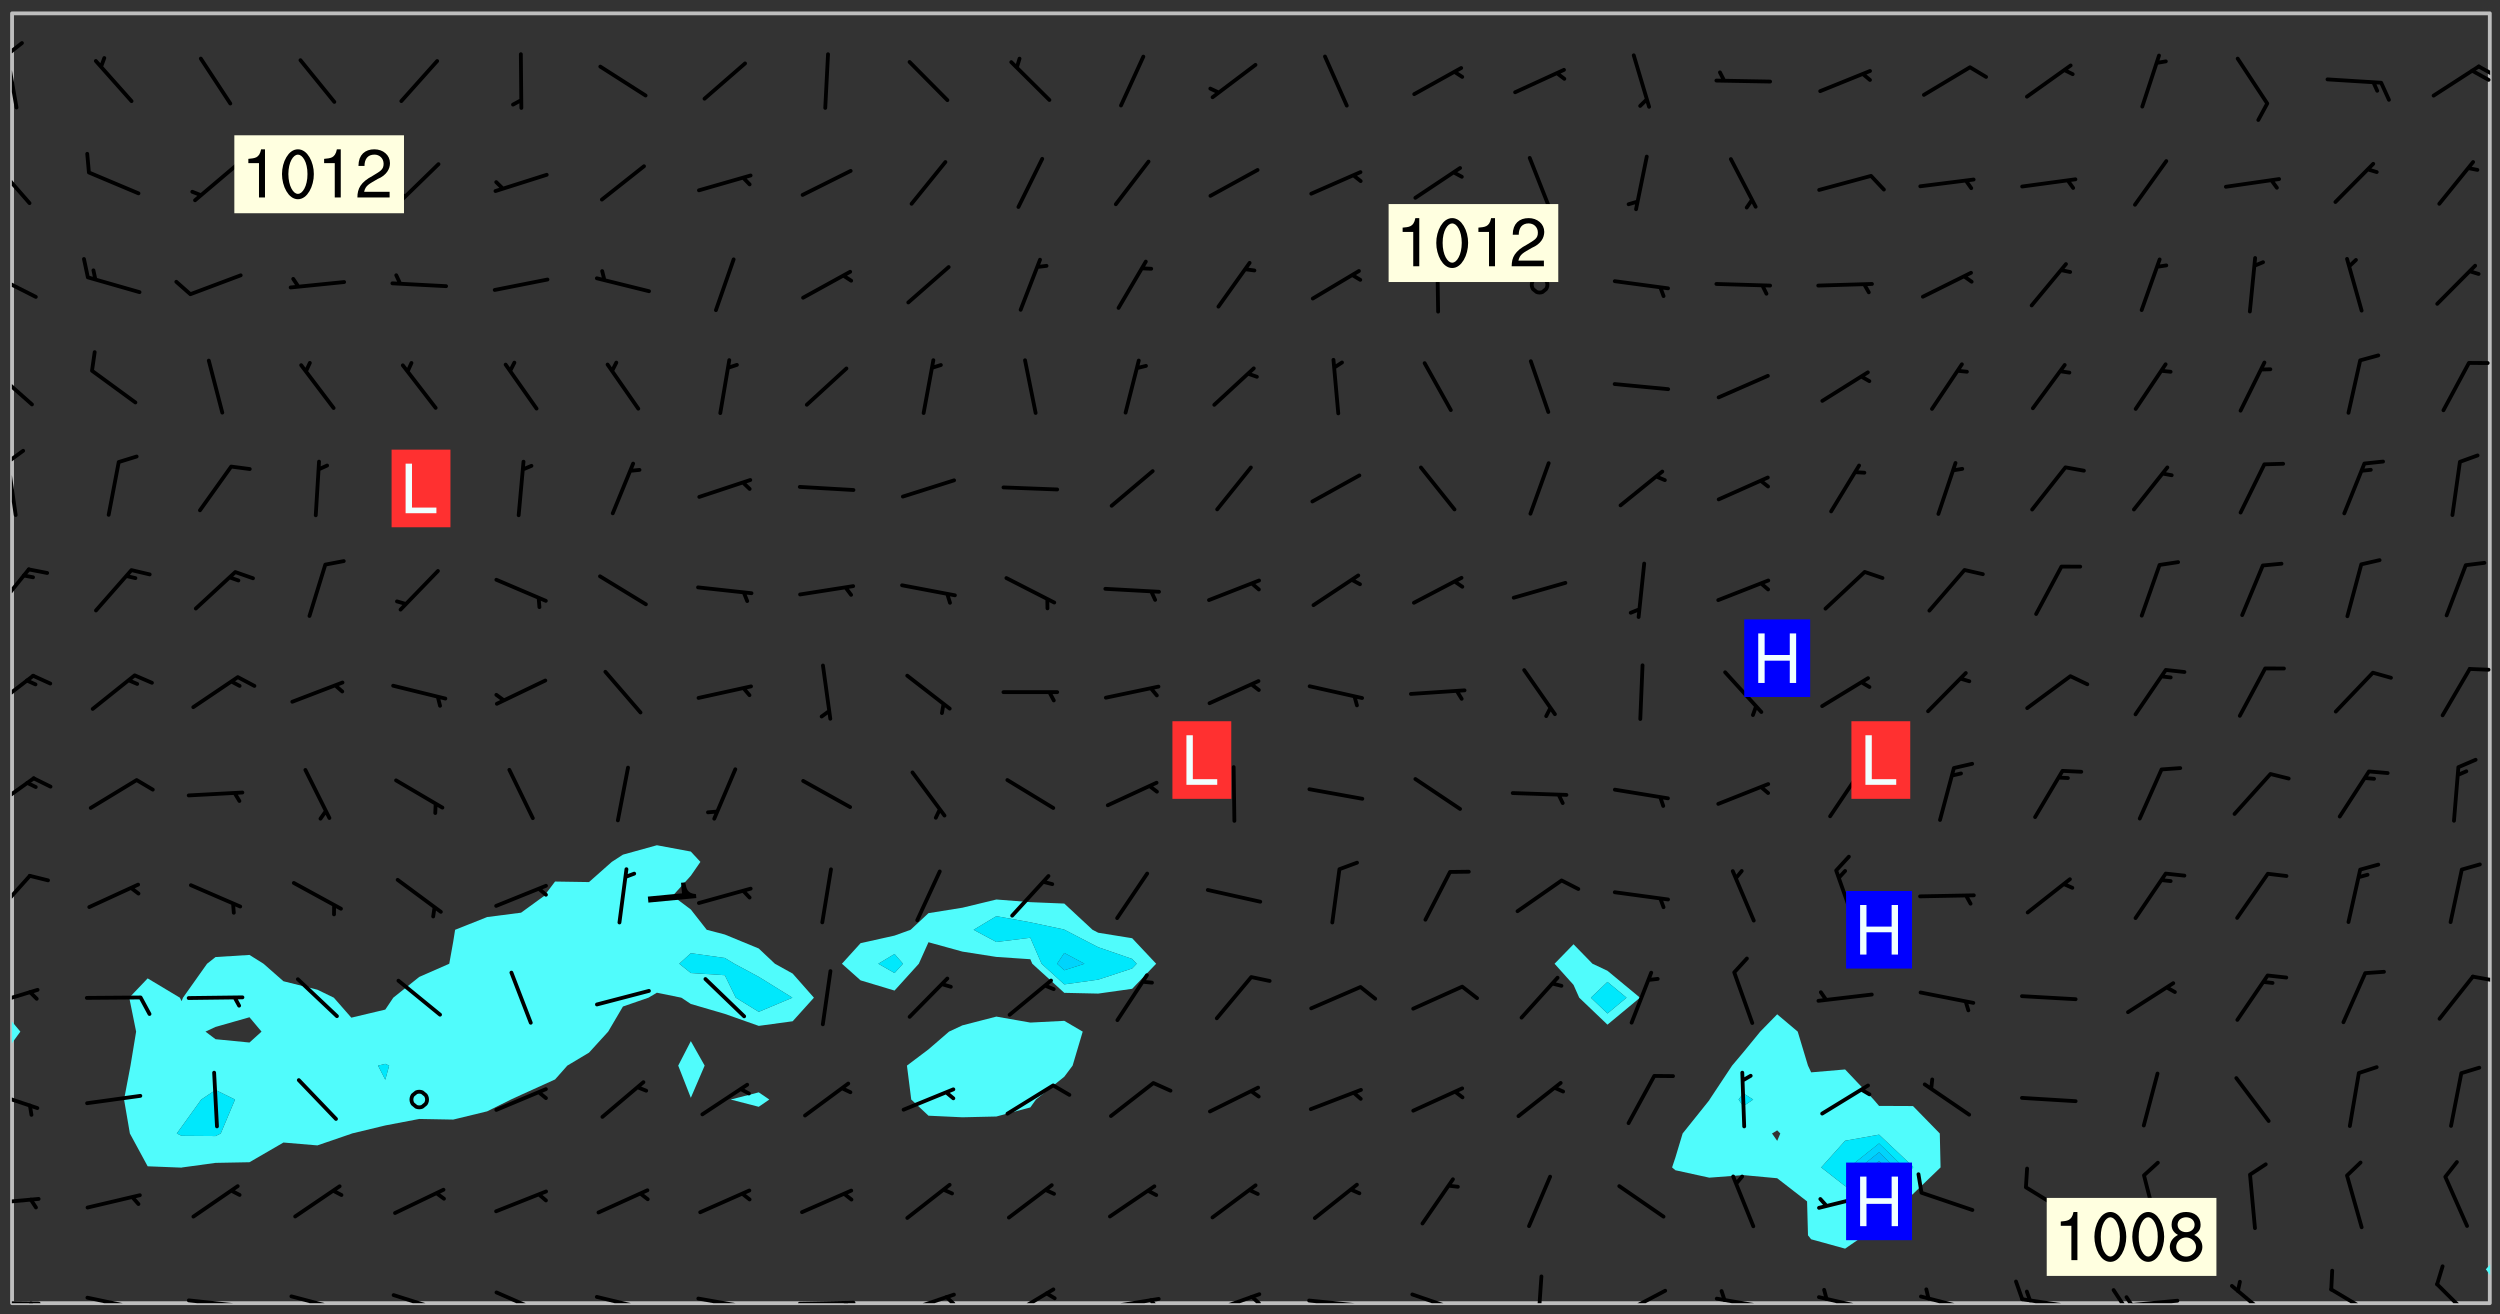 <svg xmlns="http://www.w3.org/2000/svg" role="img" xmlns:xlink="http://www.w3.org/1999/xlink" viewBox="142.45 309.95 326.84 171.84"><rect x="142.45" y="309.95" width="326.84" height="171.84" fill="#333333" stroke="none"/><defs><clipPath id="clip2"><path d="M 144 446 L 145 446 L 145 480.328 L 144 480.328 Z M 144 446"/></clipPath><clipPath id="clip3"><path d="M 144 311.672 L 145 311.672 L 145 444 L 144 444 Z M 144 311.672"/></clipPath><clipPath id="clip4"><path d="M 144 311.672 L 468 311.672 L 468 480.328 L 144 480.328 Z M 144 311.672"/></clipPath><clipPath id="clip5"><path d="M 467 311.672 L 468 311.672 L 468 476 L 467 476 Z M 467 311.672"/></clipPath><clipPath id="clip6"><path d="M 144 480 L 148 480 L 148 480.328 L 144 480.328 Z M 144 480"/></clipPath><clipPath id="clip7"><path d="M 146 480 L 148 480 L 148 480.328 L 146 480.328 Z M 146 480"/></clipPath><clipPath id="clip8"><path d="M 153 479 L 162 479 L 162 480.328 L 153 480.328 Z M 153 479"/></clipPath><clipPath id="clip9"><path d="M 159 480 L 161 480 L 161 480.328 L 159 480.328 Z M 159 480"/></clipPath><clipPath id="clip10"><path d="M 166 479 L 175 479 L 175 480.328 L 166 480.328 Z M 166 479"/></clipPath><clipPath id="clip11"><path d="M 172 480 L 174 480 L 174 480.328 L 172 480.328 Z M 172 480"/></clipPath><clipPath id="clip12"><path d="M 180 479 L 188 479 L 188 480.328 L 180 480.328 Z M 180 479"/></clipPath><clipPath id="clip13"><path d="M 186 480 L 187 480 L 187 480.328 L 186 480.328 Z M 186 480"/></clipPath><clipPath id="clip14"><path d="M 193 479 L 201 479 L 201 480.328 L 193 480.328 Z M 193 479"/></clipPath><clipPath id="clip15"><path d="M 199 480 L 201 480 L 201 480.328 L 199 480.328 Z M 199 480"/></clipPath><clipPath id="clip16"><path d="M 207 478 L 215 478 L 215 480.328 L 207 480.328 Z M 207 478"/></clipPath><clipPath id="clip17"><path d="M 220 479 L 228 479 L 228 480.328 L 220 480.328 Z M 220 479"/></clipPath><clipPath id="clip18"><path d="M 226 480 L 227 480 L 227 480.328 L 226 480.328 Z M 226 480"/></clipPath><clipPath id="clip19"><path d="M 233 479 L 241 479 L 241 480.328 L 233 480.328 Z M 233 479"/></clipPath><clipPath id="clip20"><path d="M 239 480 L 241 480 L 241 480.328 L 239 480.328 Z M 239 480"/></clipPath><clipPath id="clip21"><path d="M 246 480 L 255 480 L 255 480.328 L 246 480.328 Z M 246 480"/></clipPath><clipPath id="clip22"><path d="M 252 480 L 254 480 L 254 480.328 L 252 480.328 Z M 252 480"/></clipPath><clipPath id="clip23"><path d="M 260 478 L 268 478 L 268 480.328 L 260 480.328 Z M 260 478"/></clipPath><clipPath id="clip24"><path d="M 265 479 L 268 479 L 268 480.328 L 265 480.328 Z M 265 479"/></clipPath><clipPath id="clip25"><path d="M 273 478 L 281 478 L 281 480.328 L 273 480.328 Z M 273 478"/></clipPath><clipPath id="clip26"><path d="M 286 479 L 295 479 L 295 480.328 L 286 480.328 Z M 286 479"/></clipPath><clipPath id="clip27"><path d="M 292 479 L 294 479 L 294 480.328 L 292 480.328 Z M 292 479"/></clipPath><clipPath id="clip28"><path d="M 300 478 L 308 478 L 308 480.328 L 300 480.328 Z M 300 478"/></clipPath><clipPath id="clip29"><path d="M 305 479 L 308 479 L 308 480.328 L 305 480.328 Z M 305 479"/></clipPath><clipPath id="clip30"><path d="M 313 479 L 321 479 L 321 480.328 L 313 480.328 Z M 313 479"/></clipPath><clipPath id="clip31"><path d="M 326 478 L 334 478 L 334 480.328 L 326 480.328 Z M 326 478"/></clipPath><clipPath id="clip32"><path d="M 343 476 L 345 476 L 345 480.328 L 343 480.328 Z M 343 476"/></clipPath><clipPath id="clip33"><path d="M 353 478 L 361 478 L 361 480.328 L 353 480.328 Z M 353 478"/></clipPath><clipPath id="clip34"><path d="M 353 480 L 356 480 L 356 480.328 L 353 480.328 Z M 353 480"/></clipPath><clipPath id="clip35"><path d="M 366 479 L 375 479 L 375 480.328 L 366 480.328 Z M 366 479"/></clipPath><clipPath id="clip36"><path d="M 367 478 L 369 478 L 369 480.328 L 367 480.328 Z M 367 478"/></clipPath><clipPath id="clip37"><path d="M 380 479 L 388 479 L 388 480.328 L 380 480.328 Z M 380 479"/></clipPath><clipPath id="clip38"><path d="M 380 478 L 382 478 L 382 480.328 L 380 480.328 Z M 380 478"/></clipPath><clipPath id="clip39"><path d="M 393 479 L 401 479 L 401 480.328 L 393 480.328 Z M 393 479"/></clipPath><clipPath id="clip40"><path d="M 406 479 L 415 479 L 415 480.328 L 406 480.328 Z M 406 479"/></clipPath><clipPath id="clip41"><path d="M 405 477 L 408 477 L 408 480.328 L 405 480.328 Z M 405 477"/></clipPath><clipPath id="clip42"><path d="M 407 478 L 409 478 L 409 480.328 L 407 480.328 Z M 407 478"/></clipPath><clipPath id="clip43"><path d="M 419 479 L 428 479 L 428 480.328 L 419 480.328 Z M 419 479"/></clipPath><clipPath id="clip44"><path d="M 418 478 L 421 478 L 421 480.328 L 418 480.328 Z M 418 478"/></clipPath><clipPath id="clip45"><path d="M 420 479 L 422 479 L 422 480.328 L 420 480.328 Z M 420 479"/></clipPath><clipPath id="clip46"><path d="M 433 477 L 440 477 L 440 480.328 L 433 480.328 Z M 433 477"/></clipPath><clipPath id="clip47"><path d="M 446 478 L 454 478 L 454 480.328 L 446 480.328 Z M 446 478"/></clipPath><clipPath id="clip48"><path d="M 460 477 L 467 477 L 467 480.328 L 460 480.328 Z M 460 477"/></clipPath><clipPath id="clip49"><path d="M 144 466 L 148 466 L 148 468 L 144 468 Z M 144 466"/></clipPath><clipPath id="clip50"><path d="M 144 452 L 148 452 L 148 456 L 144 456 Z M 144 452"/></clipPath><clipPath id="clip51"><path d="M 144 439 L 148 439 L 148 442 L 144 442 Z M 144 439"/></clipPath><clipPath id="clip52"><path d="M 465 437 L 468 437 L 468 439 L 465 439 Z M 465 437"/></clipPath><clipPath id="clip53"><path d="M 144 424 L 147 424 L 147 430 L 144 430 Z M 144 424"/></clipPath><clipPath id="clip54"><path d="M 144 411 L 148 411 L 148 417 L 144 417 Z M 144 411"/></clipPath><clipPath id="clip55"><path d="M 144 398 L 148 398 L 148 403 L 144 403 Z M 144 398"/></clipPath><clipPath id="clip56"><path d="M 465 397 L 468 397 L 468 398 L 465 398 Z M 465 397"/></clipPath><clipPath id="clip57"><path d="M 144 384 L 147 384 L 147 391 L 144 391 Z M 144 384"/></clipPath><clipPath id="clip58"><path d="M 144 370 L 145 370 L 145 378 L 144 378 Z M 144 370"/></clipPath><clipPath id="clip59"><path d="M 144 368 L 146 368 L 146 371 L 144 371 Z M 144 368"/></clipPath><clipPath id="clip60"><path d="M 144 357 L 147 357 L 147 364 L 144 364 Z M 144 357"/></clipPath><clipPath id="clip61"><path d="M 144 345 L 148 345 L 148 350 L 144 350 Z M 144 345"/></clipPath><clipPath id="clip62"><path d="M 144 330 L 147 330 L 147 337 L 144 337 Z M 144 330"/></clipPath><clipPath id="clip63"><path d="M 144 316 L 145 316 L 145 325 L 144 325 Z M 144 316"/></clipPath><clipPath id="clip64"><path d="M 144 315 L 146 315 L 146 318 L 144 318 Z M 144 315"/></clipPath><clipPath id="clip65"><path d="M 466 318 L 468 318 L 468 321 L 466 321 Z M 466 318"/></clipPath><clipPath id="clip66"><path d="M 465 318 L 468 318 L 468 321 L 465 321 Z M 465 318"/></clipPath><g id="surface2229" clip-path="url(#clip1)"><path fill="#fff" fill-opacity="0" fill-rule="evenodd" d="M 0 0 L 1000 0 L 1000 1000 L 0 1000 Z M 0 0"/><path fill="#d3d3d3" fill-opacity="0" fill-rule="evenodd" d="M162.152 355.867L161.918 356.16 161.977 356.395 162.094 356.566 162.27 356.801 162.562 357.148 162.676 357.207 162.793 357.035 162.852 356.801 163.027 356.625 163.492 356.449 164.191 356.449 164.426 356.742 164.715 357.559 164.773 357.734 164.949 357.965 165.301 358.199 166 358.898 166.172 359.074 166.406 359.422 166.641 359.832 166.93 360.414 167.34 360.879 167.57 361.113 167.805 361.289 167.922 361.52 168.098 361.812 168.27 362.977 168.27 363.211 168.328 363.5 168.387 363.617 168.504 363.734 168.852 364.145 168.969 364.316 169.145 364.492 169.32 364.727 169.438 364.898 169.609 365.25 169.668 365.484 169.902 365.891 170.137 365.832 169.961 366.008 169.902 366.938 169.32 366.938 169.086 366.824 168.738 366.938 168.621 367.055 168.562 367.348 168.504 367.523 168.387 367.695 167.922 367.988 167.863 368.223 167.805 368.336 167.805 368.98 167.863 369.152 167.863 369.562 167.922 369.621 167.922 370.027 167.98 370.434 168.098 370.609 168.156 370.668 168.387 371.309 168.328 371.602 168.328 372.301 168.27 372.883 168.27 373.117 168.211 373.348 168.156 373.699 168.156 375.621 168.211 375.738 168.637 375.738 168.27 375.855 168.246 376.207 169.137 377.375 170.879 377.914 172.219 378.273 172.219 378.812 172.309 379.621 172.844 380.336 174.363 380.605 175.254 380.52 175.344 381.684 175.879 381.863 177.039 381.684 179.094 380.699 180.254 380.336 182.133 380.16 183.828 379.98 183.648 380.699 182.133 380.785 180.883 380.875 180.078 381.145 179.004 381.953 179.273 382.672 179.809 383.57 179.629 384.195 179.363 385.004 179.629 386.082 180.254 386.98 181.059 387.16 182.309 386.98 182.043 387.703 182.141 388.207 182.195 388.5 182.195 388.672 182.254 388.965 182.254 389.371 182.43 389.488 182.781 389.605 183.188 389.605 183.48 389.43 183.594 389.312 183.652 389.195 183.77 388.965 183.828 388.789 184.18 388.324 184.41 388.148 184.586 388.09 184.762 388.148 184.82 388.324 184.938 389.312 184.992 389.781 185.051 389.953 185.168 390.188 185.344 390.246 186.16 390.305 186.449 390.305 186.566 390.539 186.625 390.945 186.684 391.297 186.684 392.402 186.801 392.695 186.918 393.043 187.207 393.742 187.383 394.094 187.965 394.848 188.316 395.023 188.488 395.082 188.957 395.316 189.598 395.781 189.945 396.016 190.238 396.191 190.531 396.246 190.762 396.309 191.578 396.656 191.871 396.832 191.984 397.004 192.336 397.355 192.453 397.531 192.977 398.172 192.977 398.461 193.035 398.812 193.035 399.16 193.094 399.512 193.152 399.801 193.27 399.859 193.441 399.918 193.617 399.918 194.199 400.152 194.375 400.27 194.551 400.559 194.727 400.793 194.84 401.027 195.133 401.258 195.25 401.375 195.25 401.785 195.309 401.84 195.598 402.074 195.832 402.191 195.891 402.309 196.008 402.48 196.066 402.598 196.297 402.832 196.355 403.008 196.59 403.066 196.707 403.125 196.59 403.238 196.531 403.355 196.531 403.473 196.414 403.766 196.297 404.055 196.297 404.637 196.473 404.754 196.59 404.812 196.648 404.93 196.766 405.047 196.879 405.105 197.055 405.453 197.113 405.805 197.172 406.211 197.172 406.387 197.113 406.562 196.996 407.262 196.996 407.434 197.113 407.609 197.406 407.902 197.812 407.902 197.988 408.02 198.105 408.191 198.223 408.484 198.223 408.719 197.695 408.719 197.465 408.484 197.23 408.484 197.055 408.543 196.996 409.242 197.055 409.59 197.172 409.766 197.348 410.176 197.465 410.406 197.754 410.875 197.93 410.93 198.453 410.93 198.688 410.988 199.445 411.629 199.504 411.922 199.504 412.156 199.562 412.215 199.793 412.562 199.793 412.914 199.676 413.086 199.676 413.379 199.969 413.668 200.262 413.844 200.434 413.902 200.727 414.078 201.02 414.195 201.602 414.602 201.891 414.836 202.184 415.012 202.402 415.172 202.418 415.184 202.648 415.359 203.289 415.883 203.465 416.117 203.582 416.293 203.758 416.469 203.871 416.641 203.871 417.281 203.988 417.457 204.457 417.574 205.039 417.691 205.273 417.75 205.504 417.863 205.797 417.98 205.91 418.039 206.496 418.391 206.785 418.562 206.961 418.625 207.137 418.68 207.312 418.738 208.012 419.09 208.301 419.266 208.535 419.32 208.824 419.496 209.059 419.613 209.699 420.02 209.992 420.137 210.164 420.195 210.398 420.254 210.809 420.312 211.039 420.371 211.273 420.488 211.332 420.66 210.922 420.836 211.391 420.895 211.449 421.188 211.562 421.422 211.738 421.477 211.973 421.535 212.148 421.594 212.555 421.711 213.195 421.945 213.312 422.117 213.371 422.352 213.371 422.527 213.312 422.645 213.254 423.051 213.488 423.285 213.605 423.344 213.953 423.461 214.594 423.691 214.77 423.809 215.059 423.926 215.234 424.102 215.469 424.566 216.051 425.672 216.227 425.848 216.574 426.023 216.75 426.141 217.102 426.258 218.148 426.781 218.383 426.84 218.848 426.953 219.141 427.012 219.605 427.188 220.363 427.77 220.598 428.004 220.945 428.469 221.121 428.645 221.41 428.879 222.227 429.578 222.52 429.754 222.809 430.043 223.102 430.219 223.395 430.508 224.09 431.148 224.266 431.324 224.559 431.559 224.848 431.793 225.316 432.082 225.957 432.664 226.305 432.898 226.539 433.191 226.887 433.539 227.238 434.004 228.172 434.996 228.52 435.402 228.637 435.578 228.871 435.637 228.984 435.754 229.629 435.93 229.859 436.043 230.094 436.102 230.387 436.277 230.617 436.395 231.551 437.094 231.957 437.5 232.191 437.676 232.598 437.852 232.832 437.969 233.648 438.316 233.996 438.551 234.23 438.668 234.523 438.957 234.754 439.074 235.512 439.426 235.863 439.598 236.094 439.656 236.387 439.773 236.621 439.832 237.492 440.008 238.309 440.008 238.777 440.238 238.949 440.297 239.824 440.996 240.289 441.113 240.582 441.172 240.758 441.23 240.988 441.289 241.457 441.348 241.805 441.406 242.156 441.465 242.562 441.523 242.855 441.523 243.027 441.582 243.027 441.812 243.203 441.988 243.496 441.988 243.844 442.047 244.195 442.105 244.895 442.223 245.535 442.223 246 441.988 246.293 441.812 246.465 441.695 246.875 441.523 247.164 441.348 248.098 440.883 248.566 440.59 249.09 440.297 249.555 440.125 250.02 439.949 251.07 439.484 251.359 439.367 251.77 439.25 252.059 439.133 252.586 438.957 254.102 438.258 254.684 437.91 254.973 437.852 255.266 437.793 255.613 437.676 256.488 437.445 256.84 437.328 256.953 437.328 257.188 437.27 258.062 437.035 258.297 436.977 259.109 436.977 259.461 436.918 260.277 436.801 260.449 436.742 260.801 436.688 261.094 436.629 261.324 436.57 262.141 436.395 262.316 436.336 262.664 436.336 262.898 436.277 263.363 436.16 264.121 435.988 264.355 435.93 264.703 435.93 265.113 435.812 265.402 435.754 266.688 435.695 266.977 435.695 267.387 435.637 267.617 435.578 267.793 435.578 268.668 435.461 269.074 435.461 269.484 435.344 269.832 435.344 270.184 435.23 271.055 435.172 272.805 435.172 273.852 435.461 274.262 435.578 274.551 435.695 274.902 435.812 275.191 435.93 276.242 436.102 276.531 436.16 276.824 436.16 277.117 436.219 277.289 436.277 277.699 436.336 277.871 436.395 277.988 436.453 278.105 436.453 278.223 436.512 278.574 436.57 278.688 436.57 279.098 436.637 281.02 437.031 282.945 437.426 284.465 437.875 286.16 438.594 288.305 439.398 289.91 438.68 291.34 437.875 292.5 436.797 293.75 436.348 296.785 435.629 298.66 435.27 300.805 433.922 303.039 432.668 305.539 431.41 307.234 430.961 309.02 430.781 310.18 430.512 310.805 431.051 312.145 430.781 312.859 429.793 313.844 428.449 314.289 428.27 315.094 427.91 316.969 427.371 318.754 426.922 320.004 426.652 321.164 426.562 322.863 426.473 324.824 426.203 326.074 426.113 326.613 426.113 327.238 426.023 328.129 426.023 330.273 425.844 332.684 425.664 335.273 425.574 336.969 425.754 338.578 425.844 340.008 426.203 341.168 426.922 343.043 427.91 344.203 429.438 344.469 430.152 345.098 430.242 345.453 431.141 345.988 431.68 346.523 433.207 347.598 433.566 348.133 433.566 347.328 434.102 347.418 435.809 348.133 438.504 349.023 439.309 349.918 440.297 350.633 441.555 352.418 442.094 353.938 441.914 354.293 443.258 355.902 442.453 356.883 441.914 357.152 442.184 357.469 441.969 357.688 441.824 358.488 442.273 358.938 441.914 359.293 441.914 359.828 441.645 360.367 440.926 360.902 440.656 361.527 439.668 362.688 440.117 363.527 440.488 364.922 441.105 366.617 440.926 368.223 440.926 370.008 441.016 370.188 439.309 370.723 437.965 371.527 438.234 372.02 439.082 372.422 439.488 372.332 440.027 372.332 440.387 373.047 440.836 373.758 440.566 375.188 440.566 375.547 441.555 375.992 442.812 376.707 444.156 377.957 444.785 379.652 445.414 380.367 445.234 380.547 444.695 381.527 444.605 381.977 444.965 382.062 446.223 381.797 446.852 381.262 447.031 381.262 447.57 381.977 448.555 382.242 449.094 383.227 450.082 384.027 451.16 383.762 451.52 383.672 452.418 383.047 454.75 382.691 456.816 382.602 458.609 382.422 459.328 382.332 459.867 382.332 461.305 381.352 463.188 380.992 464.895 380.457 465.793 379.652 466.961 379.387 467.5 381.441 468.754 381.527 469.113 381.172 469.652 381.082 469.473 381.082 470.281 381.172 471.719 380.727 472.434 379.652 472.527 379.387 473.242 379.922 474.141 380.727 474.859 381.887 475.668 383.227 475.938 383.672 476.297 383.316 476.746 381.527 476.656 380.277 476.207 379.562 475.488 378.938 475.398 378.762 478.988 378.574 480.297 467.934 480.297 467.934 311.703 412.664 311.703 412.664 360.785 413.426 360.91 416.715 361.453 418.738 364.289 418.738 367.043 421.09 367.375 423.438 367.707 427.488 367.707 426.109 371.867 424.086 372.574 422.062 373.277 421.52 373.621 418.926 375.238 418.738 375.355 416.715 373.277 415.984 370.535 413.312 368.457 411.938 364.957 411.871 364.875 409.914 362.203 412.664 360.785 412.664 311.703 294.422 311.703 294.422 403.117 294.539 403.148 294.672 403.16 294.746 403.234 294.852 403.281 294.941 403.34 295.027 403.398 295.117 403.457 295.414 403.754 295.473 403.844 295.504 403.961 295.531 404.078 295.547 404.215 295.516 404.332 295.457 404.422 295.398 404.508 295.355 404.613 295.309 404.715 295.281 404.836 295.281 404.98 295.457 405.25 295.605 405.398 295.68 405.484 295.754 405.559 295.797 405.664 295.859 405.754 295.918 405.84 295.961 405.945 296.02 406.035 296.066 406.137 296.109 406.242 296.168 406.328 296.285 406.508 296.359 406.582 296.422 406.668 296.48 406.758 296.523 406.863 296.582 406.953 296.641 407.039 296.703 407.129 296.762 407.219 296.805 407.32 296.922 407.5 296.996 407.574 297.055 407.66 297.129 407.734 297.219 407.793 297.324 407.84 297.473 407.84 297.605 407.824 297.738 407.84 297.84 407.793 297.914 407.719 297.961 407.617 297.945 407.484 297.945 407.336 297.898 407.23 297.871 407.113 297.824 407.012 297.797 406.891 297.754 406.789 297.691 406.699 297.648 406.598 297.605 406.492 297.574 406.375 297.559 406.242 297.547 406.105 297.633 406.047 297.691 405.961 297.812 405.93 297.855 406.035 297.871 406.168 297.871 406.285 297.93 406.387 297.988 406.477 298.078 406.535 298.227 406.684 298.285 406.773 298.328 406.879 298.316 406.98 298.402 407.039 298.508 407.086 298.594 407.145 298.684 407.203 298.758 407.277 298.641 407.305 298.535 407.352 298.449 407.41 298.375 407.484 298.316 407.574 298.254 407.66 298.227 407.781 298.18 407.883 298.137 407.988 298.105 408.105 298.094 408.238 298.078 408.371 298.078 408.52 298.105 408.637 298.152 408.742 298.195 408.844 298.254 408.934 298.328 409.008 298.418 409.066 298.492 409.141 298.582 409.199 298.641 409.289 298.684 409.395 298.73 409.496 298.848 409.527 298.98 409.543 299.129 409.543 299.246 409.512 299.352 409.555 299.395 409.66 299.441 409.762 299.469 409.883 299.5 410 299.527 410.117 299.559 410.238 299.586 410.355 299.691 410.398 299.793 410.445 299.926 410.43 300.074 410.578 300.137 410.664 300.211 410.738 300.281 410.812 300.371 410.875 300.477 410.918 300.578 410.961 300.695 410.992 300.832 411.008 300.949 410.977 301.023 410.902 301.051 410.785 301.039 410.652 301.008 410.531 300.98 410.414 301.023 410.309 301.141 410.309 301.23 410.371 301.348 410.398 301.496 410.398 301.629 410.414 301.777 410.414 301.91 410.43 302.043 410.414 302.191 410.414 302.324 410.398 302.457 410.387 302.594 410.398 302.711 410.371 302.844 410.355 303.035 410.297 302.977 410.473 302.961 410.605 302.934 410.727 302.918 410.859 302.859 410.945 302.727 410.961 302.621 411.008 302.516 411.051 302.398 411.082 302.281 411.109 302.016 411.141 301.867 411.141 301.734 411.156 301.66 411.23 301.719 411.316 301.867 411.465 301.984 411.645 302.059 411.715 302.148 411.777 302.238 411.836 302.324 411.895 302.414 411.953 302.516 411.996 302.621 412.059 302.727 412.102 302.812 412.16 302.918 412.207 303.02 412.25 303.199 412.367 303.258 412.457 303.215 412.559 303.168 412.664 303.184 412.797 303.406 413.02 303.465 413.109 303.508 413.211 303.539 413.332 303.582 413.434 303.598 413.566 303.629 413.684 303.641 413.82 303.672 413.938 303.82 414.086 303.922 414.129 304.027 414.172 304.145 414.203 304.277 414.219 304.414 414.234 304.531 414.234 304.648 414.203 304.738 414.145 304.781 414.039 304.828 413.938 304.871 413.832 304.902 413.715 304.914 413.582 304.914 413.434 304.902 413.301 304.887 413.168 304.855 413.051 304.812 412.945 304.766 412.84 304.723 412.738 304.68 412.633 304.664 412.5 304.68 412.367 304.707 412.25 304.738 412.133 304.766 412.012 304.812 411.91 304.902 411.852 304.988 411.789 305.062 411.715 305.152 411.656 305.375 411.434 305.434 411.348 305.508 411.273 305.625 411.094 305.684 411.008 305.684 410.859 305.609 410.785 305.508 410.738 305.402 410.695 305.301 410.652 305.242 410.562 305.195 410.457 305.168 410.34 305.258 410.281 305.375 410.25 305.477 410.207 305.656 410.09 305.805 409.941 305.816 409.809 305.805 409.703 305.715 409.645 305.582 409.66 305.434 409.66 305.301 409.676 305.168 409.66 305.047 409.629 304.961 409.57 304.887 409.496 304.828 409.406 304.766 409.32 304.648 409.141 304.59 409.055 304.621 408.934 304.707 408.875 304.828 408.844 304.887 408.758 304.887 408.637 304.855 408.52 304.797 408.43 304.738 408.344 304.691 408.238 304.664 408.121 304.648 407.988 304.707 407.898 304.781 407.824 304.871 407.766 304.988 407.586 305.062 407.512 305.121 407.426 305.27 407.277 305.391 407.246 305.523 407.23 305.656 407.246 305.73 407.32 305.773 407.426 305.789 407.559 305.758 407.676 305.641 407.707 305.508 407.719 305.359 407.867 305.316 407.973 305.27 408.074 305.242 408.195 305.211 408.312 305.211 408.461 305.242 408.578 305.285 408.684 305.344 408.773 305.418 408.844 305.492 408.918 305.609 408.949 305.73 408.977 305.848 408.949 305.98 408.934 306.098 408.934 306.188 408.992 306.262 409.066 306.309 409.172 306.367 409.258 306.469 409.305 306.602 409.32 306.707 409.363 306.793 409.422 306.781 409.527 306.707 409.602 306.527 409.719 306.469 409.809 306.379 409.867 306.309 409.941 306.234 410.016 306.172 410.105 306.145 410.223 306.129 410.355 306.145 410.488 306.129 410.621 306.129 410.77 306.145 410.902 306.172 411.02 306.203 411.141 306.277 411.215 306.367 411.273 306.453 411.332 306.543 411.391 306.66 411.422 306.66 411.508 306.559 411.555 306.469 411.613 306.203 411.645 306.086 411.672 305.938 411.672 305.832 411.715 305.73 411.762 305.672 411.852 305.609 412.086 305.598 412.219 305.566 412.34 305.551 412.473 305.551 412.766 305.539 412.898 305.551 413.035 305.566 413.168 305.699 413.184 305.832 413.195 305.953 413.227 306.039 413.285 306.113 413.359 306.16 413.465 306.203 413.566 306.219 413.699 306.219 414.145 306.203 414.277 306.203 414.723 306.234 414.988 306.262 415.105 306.277 415.238 306.309 415.355 306.395 415.566 306.426 415.832 306.426 415.98 306.395 416.098 306.367 416.215 306.336 416.336 306.309 416.453 306.277 416.57 306.246 416.691 306.234 416.824 306.219 416.957 306.309 417.016 306.426 416.984 306.527 417 306.574 417.105 306.543 417.371 306.543 417.812 306.5 417.918 306.453 418.023 306.41 418.125 306.367 418.23 306.309 418.316 306.277 418.438 306.234 418.555 306.203 418.672 306.188 418.805 306.203 418.938 306.262 419.027 306.367 419.074 306.453 419.133 306.512 419.219 306.5 419.355 306.469 419.473 306.426 419.574 306.426 420.02 306.41 420.152 306.41 420.301 306.379 420.418 306.336 420.523 306.309 420.641 306.262 420.746 306.219 420.848 306.188 420.969 306.16 421.086 306.129 421.219 306.098 421.336 306.07 421.453 306.027 421.559 305.996 421.676 305.965 421.797 305.953 421.93 305.938 422.062 305.938 422.359 305.965 422.477 305.965 422.625 306.012 423.023 306.039 423.141 306.098 423.23 306.219 423.262 306.367 423.262 306.5 423.246 306.559 423.336 306.559 423.453 306.5 423.543 306.41 423.602 306.309 423.645 306.203 423.691 306.113 423.75 306.027 423.809 305.891 423.824 305.773 423.793 305.641 423.777 305.539 423.824 305.477 423.91 305.465 424.047 305.449 424.18 305.418 424.297 305.391 424.414 305.375 424.547 305.344 424.668 305.344 424.965 305.359 425.098 305.391 425.215 305.391 425.363 305.402 425.496 305.402 425.645 305.375 425.762 305.328 425.863 305.301 425.984 305.27 426.102 305.211 426.191 305.137 426.266 305.035 426.309 304.93 426.355 304.812 426.383 304.691 426.414 304.59 426.367 304.648 426.281 304.754 426.234 304.781 426.117 304.812 426 304.84 425.879 304.871 425.762 304.871 425.613 304.887 425.48 304.855 425.363 304.812 425.258 304.707 425.273 304.633 425.348 304.531 425.391 304.441 425.453 304.367 425.527 304.324 425.629 304.309 425.762 304.277 425.879 304.25 426 304.219 426.117 304.191 426.234 304.16 426.355 304.133 426.473 304.102 426.59 304.059 426.695 303.969 426.754 303.879 426.754 303.762 426.723 303.73 426.637 303.746 426.5 303.715 426.383 303.715 426.234 303.703 426.102 303.703 425.953 303.641 425.719 303.613 425.598 303.57 425.496 303.523 425.391 303.465 425.305 303.406 425.215 303.363 425.109 303.301 425.023 303.152 424.875 303.082 424.801 302.977 424.754 302.871 424.711 302.77 424.668 302.473 424.371 302.383 424.297 302.297 424.238 302.191 424.195 302.102 424.133 302.016 424.074 301.91 424.031 301.82 423.973 301.734 423.91 301.66 423.84 301.555 423.793 301.469 423.734 301.363 423.691 301.273 423.629 301.172 423.586 301.066 423.543 300.98 423.484 300.875 423.438 300.77 423.395 300.668 423.348 300.578 423.289 300.477 423.246 300.371 423.203 300.281 423.141 300.164 423.113 300.031 423.098 299.898 423.113 299.75 423.113 299.617 423.129 299.5 423.098 299.41 423.039 299.336 422.965 299.246 422.906 299.145 422.859 298.996 422.859 298.875 422.832 298.773 422.789 298.699 422.715 298.582 422.535 298.492 422.477 298.391 422.434 298.301 422.371 298.195 422.328 298.105 422.27 298.02 422.211 297.914 422.164 297.855 422.078 297.797 421.988 297.754 421.883 297.707 421.781 297.633 421.707 297.547 421.648 297.473 421.574 297.383 421.516 297.16 421.293 297.117 421.188 297.086 420.922 297.191 420.879 297.336 420.879 297.441 420.922 297.516 420.996 297.605 421.055 297.691 421.113 297.797 421.16 297.887 421.219 298.035 421.367 298.105 421.441 298.254 421.59 298.316 421.676 298.391 421.75 298.477 421.809 298.551 421.883 298.641 421.945 298.73 422.004 298.816 422.062 299.086 422.238 299.188 422.285 299.293 422.328 299.395 422.371 299.441 422.297 299.5 422.211 299.574 422.137 299.645 422.062 299.75 422.105 299.824 422.18 299.883 422.27 299.926 422.371 299.973 422.477 300.016 422.582 300.137 422.609 300.254 422.582 300.328 422.492 300.371 422.387 300.43 422.297 300.504 422.223 300.609 422.18 300.727 422.152 300.859 422.164 300.949 422.223 301.098 422.371 301.156 422.461 301.199 422.566 301.246 422.668 301.289 422.773 301.332 422.875 301.438 422.922 301.543 422.965 301.676 422.98 301.762 422.922 301.82 422.832 301.895 422.758 302 422.715 302.117 422.742 302.223 422.789 302.324 422.832 302.43 422.875 302.531 422.922 302.711 423.039 302.711 423.156 302.695 423.289 302.711 423.422 302.727 423.559 302.785 423.645 302.887 423.691 303.008 423.719 303.125 423.75 303.273 423.75 303.391 423.719 303.449 423.629 303.629 423.512 303.688 423.422 303.762 423.348 303.82 423.262 303.938 423.082 304.117 422.965 304.234 422.996 304.324 423.055 304.367 423.129 304.352 423.262 304.352 423.379 304.441 423.438 304.59 423.438 304.723 423.422 304.855 423.41 305.121 423.379 305.227 423.336 305.344 423.305 305.465 423.277 305.539 423.203 305.609 423.129 305.672 423.039 305.656 422.934 305.609 422.832 305.508 422.789 305.402 422.773 305.285 422.801 305.02 422.832 304.871 422.832 304.797 422.758 304.707 422.699 304.59 422.668 304.473 422.641 304.34 422.625 304.191 422.625 304.059 422.641 303.762 422.641 303.656 422.594 303.508 422.445 303.465 422.344 303.406 422.254 303.629 422.031 303.715 421.973 303.82 421.93 303.938 421.898 304.07 421.883 304.203 421.898 304.34 421.914 304.441 421.957 304.574 421.945 304.664 421.883 304.766 421.84 304.828 421.75 304.781 421.648 304.691 421.59 304.574 421.559 304.473 421.516 304.414 421.426 304.352 421.336 304.352 421.219 304.367 421.086 304.473 421.039 304.547 420.969 304.547 420.848 304.457 420.789 304.426 420.672 304.516 420.613 304.59 420.539 304.633 420.434 304.691 420.344 304.738 420.242 304.754 420.109 304.754 419.961 304.707 419.855 304.664 419.754 304.574 419.695 304.441 419.68 304.34 419.637 304.203 419.621 304.086 419.59 303.641 419.59 303.508 419.574 303.375 419.562 303.242 419.547 303.125 419.516 302.977 419.516 302.844 419.5 302.711 419.488 302.445 419.457 302.324 419.414 302.238 419.355 302.164 419.281 302.164 419.133 302.176 419 302.281 418.953 302.383 418.91 302.516 418.895 302.668 418.895 302.801 418.879 303.094 418.879 303.215 418.91 303.316 418.953 303.406 419.012 303.641 419.074 303.762 419.027 303.852 418.969 303.953 418.926 304.086 418.91 304.191 418.953 304.293 419 304.426 419.012 304.547 418.984 304.691 418.984 304.812 418.953 304.93 418.926 305.035 418.879 305.109 418.805 305.195 418.746 305.344 418.598 305.402 418.512 305.449 418.406 305.477 418.289 305.492 418.184 305.391 418.141 305.301 418.082 305.184 418.051 305.078 418.008 304.988 417.945 304.914 417.859 304.84 417.785 304.738 417.742 304.633 417.695 304.531 417.652 304.473 417.562 304.426 417.461 304.34 417.25 304.277 417.164 304.219 417.074 304.145 417 304.059 416.941 303.789 416.941 303.672 416.973 303.582 417.031 303.48 417.074 303.348 417.09 303.242 417.074 303.215 416.957 303.152 416.867 303.035 416.836 302.934 416.793 302.785 416.645 302.754 416.527 302.738 416.422 302.812 416.348 302.992 416.23 303.109 416.203 303.227 416.172 303.363 416.188 303.465 416.23 303.57 416.273 303.672 416.32 303.777 416.363 303.895 416.395 304.027 416.41 304.145 416.438 304.277 416.453 304.383 416.438 304.473 416.379 304.398 416.305 304.293 416.262 304.219 416.188 304.145 416.098 303.996 415.949 303.91 415.891 303.82 415.832 303.746 415.758 303.656 415.699 303.555 415.652 303.434 415.625 303.332 415.578 303.227 415.535 303.109 415.504 303.008 415.461 302.887 415.43 302.738 415.43 302.621 415.461 302.516 415.504 302.43 415.566 302.25 415.684 302.164 415.742 302.074 415.801 301.969 415.848 301.883 415.906 301.777 415.949 301.676 415.992 301.57 416.039 301.496 416.113 301.438 416.203 301.379 416.289 301.332 416.395 301.273 416.48 301.199 416.555 301.066 416.543 300.949 416.512 300.832 416.512 300.758 416.586 300.668 416.645 300.594 416.719 300.504 416.777 300.418 416.836 300.312 416.883 300.211 416.926 300.074 416.941 299.973 416.898 299.824 416.75 299.719 416.703 299.633 416.703 299.527 416.75 299.426 416.793 299.305 416.824 299.188 416.793 299.113 416.719 299.113 416.602 299.145 416.48 299.219 416.41 299.277 416.32 299.352 416.246 299.469 416.215 299.574 416.172 299.867 416.172 300 416.156 300.137 416.141 300.238 416.098 300.328 416.039 300.43 415.992 300.52 415.934 300.652 415.922 300.742 415.98 300.875 415.992 300.965 415.934 301.051 415.875 301.156 415.832 301.246 415.773 301.332 415.711 301.422 415.652 301.57 415.504 301.629 415.418 301.688 415.328 301.793 415.285 301.926 415.27 302.043 415.297 302.164 415.328 302.223 415.27 302.281 415.18 302.312 414.914 302.34 414.797 302.445 414.809 302.578 414.824 302.68 414.781 302.77 414.723 302.828 414.633 302.902 414.559 302.961 414.469 303.008 414.367 303.02 414.234 303.008 414.102 302.961 413.996 302.812 413.848 302.754 413.758 302.695 413.672 302.652 413.566 302.652 413.121 302.668 412.988 302.668 412.84 302.68 412.707 302.621 412.648 302.531 412.707 302.43 412.664 302.25 412.547 302.164 412.488 302.102 412.398 302.043 412.309 301.969 412.234 301.883 412.176 301.762 412.207 301.66 412.219 301.555 412.266 301.469 412.324 301.363 412.367 301.215 412.516 301.125 412.574 301.039 412.633 300.949 412.695 300.844 412.738 300.711 412.754 300.711 412.633 300.816 412.59 300.934 412.559 301.008 412.488 301.051 412.383 301.051 412.234 301.023 412.117 300.875 411.969 300.742 411.953 300.594 411.953 300.477 411.984 300.371 412.027 300.27 412.07 300.18 412.133 300.062 412.16 299.988 412.086 300 411.953 299.957 411.852 299.914 411.746 299.824 411.688 299.707 411.715 299.586 411.746 299.469 411.777 299.367 411.82 299.246 411.852 299.145 411.895 299.039 411.938 298.949 411.996 298.848 412.012 298.848 411.895 298.863 411.762 298.805 411.672 298.73 411.715 298.582 411.863 298.523 411.953 298.449 412.027 298.402 412.133 298.359 412.234 298.285 412.309 298.227 412.398 298.152 412.473 298.094 412.559 298.02 412.633 297.93 412.695 297.855 412.766 297.781 412.84 297.68 412.855 297.547 412.871 297.441 412.828 297.441 412.707 297.59 412.559 297.633 412.457 297.691 412.367 297.738 412.266 297.781 412.16 297.84 412.07 297.871 411.953 297.914 411.852 297.945 411.73 297.973 411.613 298.02 411.508 298.062 411.406 298.105 411.301 298.18 411.23 298.27 411.168 298.359 411.109 298.461 411.066 298.758 411.066 299.023 411.035 299.129 410.992 299.055 410.918 298.938 410.887 298.832 410.844 298.742 410.785 298.641 410.738 298.551 410.68 298.449 410.637 298.344 410.594 298.254 410.531 298.168 410.473 298.062 410.43 297.961 410.387 297.84 410.355 297.723 410.324 297.621 410.281 297.5 410.25 297.398 410.207 297.309 410.148 297.266 410.043 297.25 409.91 297.352 409.867 297.484 409.852 297.621 409.867 297.754 409.852 297.855 409.809 297.914 409.719 297.93 409.613 297.84 409.555 297.766 409.48 297.664 409.438 297.574 409.379 297.426 409.23 297.383 409.125 297.367 408.992 297.367 408.699 297.309 408.609 297.219 408.551 297.145 408.477 297.102 408.371 297.07 408.254 297.012 408.164 296.938 408.09 296.82 408.062 296.746 407.988 296.656 407.93 296.566 407.867 296.48 407.809 296.406 407.734 296.348 407.648 296.301 407.543 296.215 407.484 296.066 407.336 295.871 407.277 295.738 407.293 295.637 407.336 295.562 407.41 295.516 407.512 295.473 407.617 295.414 407.707 295.355 407.793 295.059 408.09 294.969 408.148 294.883 408.148 294.82 408.062 294.777 407.957 294.809 407.84 294.867 407.75 294.895 407.633 294.883 407.5 294.793 407.438 294.688 407.484 294.57 407.512 294.453 407.543 294.184 407.719 294.082 407.766 293.965 407.793 293.859 407.84 293.77 407.898 293.668 407.941 293.609 407.855 293.562 407.75 293.578 407.617 293.625 407.512 293.695 407.438 293.77 407.367 293.828 407.277 293.828 407.129 293.785 407.023 293.547 407.023 293.445 407.07 293.414 407.188 293.387 407.305 293.355 407.426 293.281 407.469 293.148 407.484 293.074 407.438 293.031 407.336 292.988 407.23 292.941 407.129 292.898 407.023 292.777 407.055 292.676 407.098 292.543 407.113 292.426 407.145 292.32 407.188 292.23 407.246 292.129 407.293 292.008 407.32 291.875 407.336 291.773 407.293 291.715 407.203 291.668 407.098 291.625 406.996 291.582 406.891 291.582 406.773 291.641 406.684 291.727 406.625 291.906 406.508 292.008 406.461 292.113 406.418 292.219 406.359 292.32 406.316 292.41 406.254 292.512 406.211 292.617 406.152 292.719 406.105 292.809 406.047 292.914 406.004 293.016 405.961 293.105 405.898 293.207 405.855 293.344 405.84 293.461 405.871 293.562 405.914 293.684 405.945 293.785 405.988 293.891 406.035 293.992 406.078 294.098 406.121 294.199 406.168 294.305 406.211 294.406 406.254 294.512 406.301 294.598 406.359 294.703 406.402 294.82 406.434 294.926 406.477 295.027 406.523 295.117 406.582 295.223 406.625 295.324 406.668 295.43 406.715 295.547 406.742 295.648 406.789 295.77 406.816 295.918 406.816 296.004 406.758 296.02 406.656 296.078 406.566 296.051 406.449 295.977 406.375 295.859 406.195 295.785 406.121 295.695 406.047 295.516 405.93 295.43 405.871 295.324 405.828 295.223 405.781 294.953 405.605 294.895 405.516 294.82 405.441 294.762 405.352 294.719 405.25 294.688 405.133 294.672 404.996 294.672 404.434 294.66 404.301 294.645 404.168 294.613 404.051 294.598 403.918 294.586 403.785 294.555 403.664 294.332 403.441 294.273 403.355 294.258 403.25 294.289 403.133 294.422 403.117 294.422 311.703 172.992 311.703 172.992 313.156 172.934 313.391 172.582 314.441 172.41 314.965 172.293 315.312 172.117 315.723 172 315.895 171.766 316.188 171.535 316.246 171.184 316.246 171.066 316.305 170.836 316.711 170.836 317.004 170.953 317.18 171.184 317.41 171.301 317.645 171.941 318.402 172.234 318.867 172.41 319.102 172.641 319.453 172.875 319.801 173.516 320.617 173.691 321.082 173.863 321.492 173.98 322.188 174.156 322.656 174.273 324.055 174.332 324.52 174.332 325.395 174.449 326.441 174.449 331.223 174.391 331.688 174.039 332.969 173.863 333.492 173.75 333.902 173.398 334.832 172.934 336 172.699 336.582 172.582 336.758 172.41 337.105 172.234 337.512 171.883 338.328 171.824 338.621 171.711 338.914 171.594 339.203 171.535 339.379 171.418 340.254 171.359 340.66 171.301 340.777 171.242 340.953 171.184 341.125 170.953 341.652 170.836 341.824 170.836 342.059 170.719 342.293 170.66 342.465 170.484 343.051 170.484 343.34 170.426 343.516 170.426 343.809 170.367 343.922 170.309 344.449 170.309 344.621 170.254 344.855 170.254 347.477 170.078 348.293 169.961 348.469 169.785 348.703 169.668 348.875 169.555 349.109 168.969 350.043 168.738 350.332 168.445 350.797 168.27 351.031 167.98 351.383 167.629 352.082 167.516 352.312 167.34 352.723 167.164 352.953 166.758 353.48 165.941 354.18 165.648 354.352 165.359 354.586 165.184 354.703 165.008 354.879 164.484 355.285 163.957 355.461 163.785 355.637 163.551 355.691 162.91 355.867 162.152 355.867M174.363 386.891L173.289 387.34 173.648 388.234 174.898 387.52 175.344 386.98 174.363 386.891"/><path fill="#d3d3d3" fill-opacity="0" fill-rule="evenodd" d="M201.508 416.598L200.613 416.598 201.062 417.227 202.043 417.586 202.848 417.496 203.293 416.508 203.117 416.598 202.402 416.242 201.508 416.598M356.129 475.668L356.07 475.145 356.07 474.852 356.184 474.559 356.242 474.328 356.711 473.859 356.824 473.859 356.941 473.746 357.059 473.688 357.234 473.688 357.469 473.629 357.816 473.629 358.051 473.688 358.168 473.746 358.398 473.918 358.457 474.094 358.574 474.676 358.574 474.969 358.457 475.145 358.285 475.434 358.109 475.609 357.582 476.133 357.352 476.367 357.234 476.426 357.059 476.426 356.941 476.367 356.535 476.074 356.359 475.957 356.242 475.898 356.184 475.785 356.129 475.668M362.77 464.711L362.711 464.539 362.711 463.43 362.77 463.258 362.945 463.199 363.117 463.141 363.293 463.141 363.527 463.082 363.645 463.141 363.703 463.84 363.645 464.012 363.527 464.188 363.41 464.246 363.176 464.77 363.062 464.828 362.828 464.828 362.77 464.711M372.383 450.32L372.266 450.145 372.266 449.445 372.559 448.57 372.676 448.398 372.852 448.047 372.965 447.816 373.082 447.523 373.434 446.766 373.551 446.535 373.723 446.301 373.898 446.301 374.016 446.242 374.656 446.242 374.773 446.301 375.008 446.535 375.18 446.648 375.531 446.941 375.648 447.059 375.762 447.234 375.762 447.348 375.879 447.406 375.996 447.523 375.996 448.223 375.938 448.398 375.938 448.629 375.879 448.805 375.531 449.855 375.414 450.086 375.297 450.32 375.18 450.379 374.949 450.613 374.309 450.902 373.434 450.902 373.023 450.785 372.383 450.32"/><path fill="none" stroke="#bebebe" stroke-linecap="round" stroke-linejoin="round" stroke-miterlimit="10" stroke-width=".5" d="M 431.957 354.305 L 108.027 354.305 L 108.027 185.68 L 431.957 185.68 L 431.957 354.305" transform="matrix(1 0 0 -1 36 666)"/><g clip-path="url(#clip2)"><path fill="#fff" fill-opacity="0" fill-rule="evenodd" d="M 144 475.891 L 144 480.328 L 144.004 480.328 L 144 480.328 L 144 446.344 L 144 475.891"/></g><g clip-path="url(#clip3)"><path fill="#fff" fill-opacity="0" fill-rule="evenodd" d="M 144 440.383 L 144 443.492 L 144 311.672 L 144.004 311.672 L 144 311.672 L 144 440.383"/></g><path fill="#50fcfc" fill-rule="evenodd" d="M 144 443.492 L 144 446.344 L 144.004 446.34 L 144.004 443.496 L 144 443.492"/><g clip-path="url(#clip4)"><path fill="#fff" fill-opacity="0" fill-rule="evenodd" d="M 144.004 480.328 L 144.004 446.34 L 145.113 444.82 L 144.004 443.496 L 144.004 311.672 L 228.328 311.672 L 228.328 420.453 L 223.891 421.684 L 222.434 422.629 L 219.453 425.27 L 215.016 425.199 L 213.602 427.07 L 210.574 429.27 L 206.137 429.84 L 201.949 431.508 L 201.699 433.082 L 201.184 435.945 L 197.262 437.668 L 193.867 440.383 L 192.82 441.941 L 188.383 442.996 L 186.094 440.383 L 183.945 439.34 L 179.508 438.234 L 176.902 435.945 L 175.066 434.793 L 170.629 435.07 L 169.52 435.945 L 166.375 440.383 L 166.191 440.836 L 165.965 440.383 L 161.754 437.859 L 159.348 440.383 L 160.246 444.82 L 159.512 449.262 L 158.668 453.699 L 159.43 458.137 L 161.754 462.426 L 165.484 462.574 L 166.191 462.602 L 166.285 462.574 L 170.629 461.98 L 175.066 461.895 L 179.508 459.32 L 183.945 459.695 L 188.383 458.172 L 188.461 458.137 L 192.82 457.086 L 197.262 456.238 L 201.699 456.32 L 206.137 455.242 L 209.246 453.699 L 210.574 453.086 L 215.016 451.074 L 216.621 449.262 L 219.453 447.57 L 221.961 444.82 L 223.891 441.539 L 227.23 440.383 L 228.328 439.734 L 231.523 440.383 L 232.766 441.203 L 232.766 446.062 L 231.117 449.262 L 232.766 453.473 L 234.574 449.262 L 232.766 446.062 L 232.766 441.203 L 237.207 442.5 L 241.645 444.07 L 241.645 452.758 L 237.973 453.699 L 241.645 454.648 L 243.027 453.699 L 241.645 452.758 L 241.645 444.07 L 246.082 443.465 L 248.859 440.383 L 246.082 437.234 L 243.758 435.945 L 241.645 433.953 L 237.207 432.125 L 234.848 431.508 L 232.766 428.855 L 230.391 427.07 L 232.766 424.441 L 234.02 422.629 L 232.766 421.281 L 228.328 420.453 L 228.328 311.672 L 272.711 311.672 L 272.711 427.547 L 268.273 428.621 L 263.836 429.332 L 261.496 431.508 L 259.398 432.266 L 254.957 433.258 L 252.52 435.945 L 254.957 438.117 L 259.398 439.453 L 262.574 435.945 L 263.836 433.133 L 268.273 434.359 L 272.711 435.055 L 272.711 442.855 L 268.273 444 L 266.52 444.82 L 263.836 447.141 L 261.02 449.262 L 261.582 453.699 L 263.836 455.812 L 268.273 456.02 L 272.711 455.918 L 277.152 454.73 L 277.887 453.699 L 281.59 450.719 L 282.68 449.262 L 284 444.82 L 281.59 443.41 L 277.152 443.637 L 272.711 442.855 L 272.711 435.055 L 277.152 435.355 L 277.406 435.945 L 281.59 439.75 L 286.027 439.848 L 290.465 439.223 L 293.602 435.945 L 290.465 432.609 L 286.027 431.891 L 285.285 431.508 L 281.59 428.078 L 277.152 427.895 L 272.711 427.547 L 272.711 311.672 L 348.164 311.672 L 348.164 433.398 L 345.688 435.945 L 348.164 438.707 L 348.91 440.383 L 352.602 443.91 L 356.855 440.383 L 352.602 436.863 L 350.645 435.945 L 348.164 433.398 L 348.164 311.672 L 374.793 311.672 L 374.793 442.555 L 372.578 444.82 L 370.355 447.535 L 368.898 449.262 L 365.957 453.699 L 365.918 453.781 L 362.43 458.137 L 361.48 461.293 L 361.051 462.574 L 361.48 462.941 L 365.918 463.914 L 370.355 463.578 L 374.793 463.988 L 378.699 467.016 L 378.82 471.453 L 379.234 471.969 L 383.672 473.195 L 386.195 471.453 L 388.109 470.859 L 391.453 467.016 L 392.547 466.047 L 396.152 462.574 L 396.051 458.137 L 392.547 454.551 L 388.109 454.531 L 387.395 453.699 L 383.672 449.766 L 379.234 450.145 L 378.816 449.262 L 377.477 444.82 L 374.793 442.555 L 374.793 311.672 L 467.996 311.672 L 467.996 475.289 L 467.438 475.891 L 467.996 476.645 L 467.996 480.328 L 144.004 480.328"/></g><path fill="#50fcfc" fill-rule="evenodd" d="M145.113 444.82L144.004 446.34 144.004 443.496 145.113 444.82M159.43 458.137L158.668 453.699 159.512 449.262 160.246 444.82 159.348 440.383 161.754 437.859 165.965 440.383 166.191 440.836 166.375 440.383 169.52 435.945 170.629 435.07 175.066 434.793 175.066 442.941 170.629 444.207 169.312 444.82 170.629 445.812 170.629 452.449 168.758 453.699 166.191 457.273 165.559 458.137 166.191 458.441 170.629 458.473 171.309 458.137 173.176 453.699 170.629 452.449 170.629 445.812 175.066 446.246 176.641 444.82 175.066 442.941 175.066 434.793 176.902 435.945 179.508 438.234 183.945 439.34 186.094 440.383 188.383 442.996 192.82 441.941 192.82 449.031 191.871 449.262 192.82 451.109 193.328 449.262 192.82 449.031 192.82 441.941 193.867 440.383 197.262 437.668 201.184 435.945 201.699 433.082 201.949 431.508 206.137 429.84 210.574 429.27 213.602 427.07 215.016 425.199 219.453 425.27 222.434 422.629 223.891 421.684 228.328 420.453 232.766 421.281 234.02 422.629 232.766 424.441 230.391 427.07 232.766 428.855 232.766 434.566 231.254 435.945 232.766 437.16 237.207 437.445 238.641 440.383 241.645 442.234 246.047 440.383 241.645 437.656 238.453 435.945 237.207 435.191 232.766 434.566 232.766 428.855 234.848 431.508 237.207 432.125 241.645 433.953 243.758 435.945 246.082 437.234 248.859 440.383 246.082 443.465 241.645 444.07 237.207 442.5 232.766 441.203 231.523 440.383 228.328 439.734 227.23 440.383 223.891 441.539 221.961 444.82 219.453 447.57 216.621 449.262 215.016 451.074 210.574 453.086 209.246 453.699 206.137 455.242 201.699 456.32 197.262 456.238 192.82 457.086 188.461 458.137 188.383 458.172 183.945 459.695 179.508 459.32 175.066 461.895 170.629 461.98 166.285 462.574 166.191 462.602 165.484 462.574 161.754 462.426 159.43 458.137"/><path fill="#00e8fc" fill-rule="evenodd" d="M 166.191 458.441 L 165.559 458.137 L 166.191 457.273 L 168.758 453.699 L 170.629 452.449 L 173.176 453.699 L 171.309 458.137 L 170.629 458.473 L 166.191 458.441"/><path fill="#fff" fill-opacity="0" fill-rule="evenodd" d="M 170.629 444.207 L 169.312 444.82 L 170.629 445.812 L 175.066 446.246 L 176.641 444.82 L 175.066 442.941 L 170.629 444.207"/><path fill="#00e8fc" fill-rule="evenodd" d="M 192.82 451.109 L 191.871 449.262 L 192.82 449.031 L 193.328 449.262 L 192.82 451.109"/><path fill="#50fcfc" fill-rule="evenodd" d="M 232.766 453.473 L 231.117 449.262 L 232.766 446.062 L 234.574 449.262 L 232.766 453.473"/><path fill="#00e8fc" fill-rule="evenodd" d="M 232.766 437.16 L 231.254 435.945 L 232.766 434.566 L 237.207 435.191 L 238.453 435.945 L 241.645 437.656 L 246.047 440.383 L 241.645 442.234 L 238.641 440.383 L 237.207 437.445 L 232.766 437.16"/><path fill="#50fcfc" fill-rule="evenodd" d="M241.645 454.648L237.973 453.699 241.645 452.758 243.027 453.699 241.645 454.648M254.957 438.117L252.52 435.945 254.957 433.258 259.398 432.266 259.398 434.668 257.277 435.945 259.398 437.16 260.5 435.945 259.398 434.668 259.398 432.266 261.496 431.508 263.836 429.332 268.273 428.621 272.711 427.547 272.711 429.727 269.738 431.508 272.711 433.102 277.152 432.547 278.621 435.945 281.59 438.645 286.027 438.023 290.465 436.562 291.055 435.945 290.465 435.316 286.027 433.785 281.621 431.508 281.59 431.477 277.152 430.531 272.711 429.727 272.711 427.547 277.152 427.895 281.59 428.078 285.285 431.508 286.027 431.891 290.465 432.609 293.602 435.945 290.465 439.223 286.027 439.848 281.59 439.75 277.406 435.945 277.152 435.355 272.711 435.055 268.273 434.359 263.836 433.133 262.574 435.945 259.398 439.453 254.957 438.117"/><path fill="#00e8fc" fill-rule="evenodd" d="M 259.398 437.16 L 257.277 435.945 L 259.398 434.668 L 260.5 435.945 L 259.398 437.16"/><path fill="#50fcfc" fill-rule="evenodd" d="M 261.582 453.699 L 261.02 449.262 L 263.836 447.141 L 266.52 444.82 L 268.273 444 L 272.711 442.855 L 277.152 443.637 L 281.59 443.41 L 284 444.82 L 282.68 449.262 L 281.59 450.719 L 277.887 453.699 L 277.152 454.73 L 272.711 455.918 L 268.273 456.02 L 263.836 455.812 L 261.582 453.699"/><path fill="#00e8fc" fill-rule="evenodd" d="M 272.711 433.102 L 269.738 431.508 L 272.711 429.727 L 277.152 430.531 L 281.59 431.477 L 281.59 434.535 L 280.652 435.945 L 281.59 436.797 L 284.227 435.945 L 281.59 434.535 L 281.59 431.477 L 281.621 431.508 L 286.027 433.785 L 290.465 435.316 L 291.055 435.945 L 290.465 436.562 L 286.027 438.023 L 281.59 438.645 L 278.621 435.945 L 277.152 432.547 L 272.711 433.102"/><path fill="#00d4fc" fill-rule="evenodd" d="M 281.59 436.797 L 280.652 435.945 L 281.59 434.535 L 284.227 435.945 L 281.59 436.797"/><path fill="#50fcfc" fill-rule="evenodd" d="M 348.164 438.707 L 345.688 435.945 L 348.164 433.398 L 350.645 435.945 L 352.602 436.863 L 352.602 438.32 L 350.434 440.383 L 352.602 442.453 L 355.098 440.383 L 352.602 438.32 L 352.602 436.863 L 356.855 440.383 L 352.602 443.91 L 348.91 440.383 L 348.164 438.707"/><path fill="#00e8fc" fill-rule="evenodd" d="M 352.602 442.453 L 350.434 440.383 L 352.602 438.32 L 355.098 440.383 L 352.602 442.453"/><path fill="#50fcfc" fill-rule="evenodd" d="M 361.48 462.941 L 361.051 462.574 L 361.48 461.293 L 362.43 458.137 L 365.918 453.781 L 365.957 453.699 L 368.898 449.262 L 370.355 447.535 L 370.355 452.887 L 369.746 453.699 L 370.355 454.574 L 371.656 453.699 L 370.355 452.887 L 370.355 447.535 L 372.578 444.82 L 374.793 442.555 L 374.793 457.727 L 374.117 458.137 L 374.793 459.102 L 375.199 458.137 L 374.793 457.727 L 374.793 442.555 L 377.477 444.82 L 378.816 449.262 L 379.234 450.145 L 383.672 449.766 L 387.395 453.699 L 388.109 454.531 L 388.109 458.289 L 383.672 459.086 L 380.547 462.574 L 383.672 465.012 L 388.109 466.914 L 392.547 462.602 L 392.574 462.574 L 392.547 462.465 L 388.109 458.289 L 388.109 454.531 L 392.547 454.551 L 396.051 458.137 L 396.152 462.574 L 392.547 466.047 L 391.453 467.016 L 388.109 470.859 L 386.195 471.453 L 383.672 473.195 L 379.234 471.969 L 378.82 471.453 L 378.699 467.016 L 374.793 463.988 L 370.355 463.578 L 365.918 463.914 L 361.48 462.941"/><path fill="#00e8fc" fill-rule="evenodd" d="M 370.355 454.574 L 369.746 453.699 L 370.355 452.887 L 371.656 453.699 L 370.355 454.574"/><path fill="#fff" fill-opacity="0" fill-rule="evenodd" d="M 374.793 457.727 L 374.117 458.137 L 374.793 459.102 L 375.199 458.137 L 374.793 457.727"/><path fill="#00e8fc" fill-rule="evenodd" d="M 383.672 465.012 L 380.547 462.574 L 383.672 459.086 L 388.109 458.289 L 388.109 459.441 L 384.176 462.574 L 388.109 465.746 L 391.359 462.574 L 388.109 459.441 L 388.109 458.289 L 392.547 462.465 L 392.574 462.574 L 392.547 462.602 L 388.109 466.914 L 383.672 465.012"/><path fill="#00d4fc" fill-rule="evenodd" d="M 388.109 465.746 L 384.176 462.574 L 388.109 459.441 L 388.109 460.594 L 385.621 462.574 L 388.109 464.582 L 390.164 462.574 L 388.109 460.594 L 388.109 459.441 L 391.359 462.574 L 388.109 465.746"/><path fill="#00c4fc" fill-rule="evenodd" d="M 388.109 464.582 L 385.621 462.574 L 388.109 460.594 L 388.109 461.742 L 387.066 462.574 L 388.109 463.418 L 388.973 462.574 L 388.109 461.742 L 388.109 460.594 L 390.164 462.574 L 388.109 464.582"/><path fill="#00b8fc" fill-rule="evenodd" d="M 388.109 463.418 L 387.066 462.574 L 388.109 461.742 L 388.973 462.574 L 388.109 463.418"/><path fill="#50fcfc" fill-rule="evenodd" d="M467.996 476.645L467.438 475.891 467.996 475.289 467.996 476.645M467.996 475.289L467.996 476.645 468 476.648 468 475.285 467.996 475.289"/><g clip-path="url(#clip5)"><path fill="#fff" fill-opacity="0" fill-rule="evenodd" d="M 467.996 311.672 L 468 311.672 L 468 475.285 L 468 311.672 L 467.996 311.672"/></g><path fill="#fff" fill-opacity="0" fill-rule="evenodd" d="M 225.016 424.137 L 225.57 429.953 L 235.484 429.004 L 234.93 423.188 L 225.016 424.137"/><path fill-rule="evenodd" d="M 233.438 426.848 L 233.488 427.355 L 227.219 427.953 L 227.145 427.168 L 231.613 426.742 L 231.484 425.359 L 232.035 425.309 L 232.152 425.859 L 232.23 426.105 L 232.344 426.324 L 232.504 426.512 L 232.727 426.668 L 233.035 426.781 L 233.438 426.848"/><g clip-path="url(#clip6)"><path fill="none" stroke="#000" stroke-linecap="round" stroke-linejoin="round" stroke-miterlimit="10" stroke-width=".5" d="M 111.512 185.629 L 104.488 185.715" transform="matrix(1 0 0 -1 36 666)"/></g><g clip-path="url(#clip7)"><path fill="none" stroke="#000" stroke-linecap="round" stroke-linejoin="round" stroke-miterlimit="10" stroke-width=".5" d="M 110.492 185.641 L 111.055 184.551" transform="matrix(1 0 0 -1 36 666)"/></g><g clip-path="url(#clip8)"><path fill="none" stroke="#000" stroke-linecap="round" stroke-linejoin="round" stroke-miterlimit="10" stroke-width=".5" d="M 124.754 184.945 L 117.879 186.395" transform="matrix(1 0 0 -1 36 666)"/></g><g clip-path="url(#clip9)"><path fill="none" stroke="#000" stroke-linecap="round" stroke-linejoin="round" stroke-miterlimit="10" stroke-width=".5" d="M 123.754 185.156 L 124.094 183.977" transform="matrix(1 0 0 -1 36 666)"/></g><g clip-path="url(#clip10)"><path fill="none" stroke="#000" stroke-linecap="round" stroke-linejoin="round" stroke-miterlimit="10" stroke-width=".5" d="M 138.125 185.297 L 131.137 186.043" transform="matrix(1 0 0 -1 36 666)"/></g><g clip-path="url(#clip11)"><path fill="none" stroke="#000" stroke-linecap="round" stroke-linejoin="round" stroke-miterlimit="10" stroke-width=".5" d="M 137.105 185.406 L 137.566 184.27" transform="matrix(1 0 0 -1 36 666)"/></g><g clip-path="url(#clip12)"><path fill="none" stroke="#000" stroke-linecap="round" stroke-linejoin="round" stroke-miterlimit="10" stroke-width=".5" d="M 151.344 184.773 L 144.547 186.57" transform="matrix(1 0 0 -1 36 666)"/></g><g clip-path="url(#clip13)"><path fill="none" stroke="#000" stroke-linecap="round" stroke-linejoin="round" stroke-miterlimit="10" stroke-width=".5" d="M 150.352 185.035 L 150.633 183.84" transform="matrix(1 0 0 -1 36 666)"/></g><g clip-path="url(#clip14)"><path fill="none" stroke="#000" stroke-linecap="round" stroke-linejoin="round" stroke-miterlimit="10" stroke-width=".5" d="M 164.609 184.609 L 157.91 186.734" transform="matrix(1 0 0 -1 36 666)"/></g><g clip-path="url(#clip15)"><path fill="none" stroke="#000" stroke-linecap="round" stroke-linejoin="round" stroke-miterlimit="10" stroke-width=".5" d="M 163.637 184.918 L 163.855 183.711" transform="matrix(1 0 0 -1 36 666)"/></g><g clip-path="url(#clip16)"><path fill="none" stroke="#000" stroke-linecap="round" stroke-linejoin="round" stroke-miterlimit="10" stroke-width=".5" d="M 177.793 184.258 L 171.359 187.082" transform="matrix(1 0 0 -1 36 666)"/></g><g clip-path="url(#clip17)"><path fill="none" stroke="#000" stroke-linecap="round" stroke-linejoin="round" stroke-miterlimit="10" stroke-width=".5" d="M 191.305 184.848 L 184.477 186.496" transform="matrix(1 0 0 -1 36 666)"/></g><g clip-path="url(#clip18)"><path fill="none" stroke="#000" stroke-linecap="round" stroke-linejoin="round" stroke-miterlimit="10" stroke-width=".5" d="M 190.312 185.086 L 190.617 183.898" transform="matrix(1 0 0 -1 36 666)"/></g><g clip-path="url(#clip19)"><path fill="none" stroke="#000" stroke-linecap="round" stroke-linejoin="round" stroke-miterlimit="10" stroke-width=".5" d="M 204.664 185.062 L 197.746 186.281" transform="matrix(1 0 0 -1 36 666)"/></g><g clip-path="url(#clip20)"><path fill="none" stroke="#000" stroke-linecap="round" stroke-linejoin="round" stroke-miterlimit="10" stroke-width=".5" d="M 203.66 185.238 L 204.039 184.07" transform="matrix(1 0 0 -1 36 666)"/></g><g clip-path="url(#clip21)"><path fill="none" stroke="#000" stroke-linecap="round" stroke-linejoin="round" stroke-miterlimit="10" stroke-width=".5" d="M 218.035 185.738 L 211.008 185.605" transform="matrix(1 0 0 -1 36 666)"/></g><g clip-path="url(#clip22)"><path fill="none" stroke="#000" stroke-linecap="round" stroke-linejoin="round" stroke-miterlimit="10" stroke-width=".5" d="M 217.012 185.719 L 217.609 184.645" transform="matrix(1 0 0 -1 36 666)"/></g><g clip-path="url(#clip23)"><path fill="none" stroke="#000" stroke-linecap="round" stroke-linejoin="round" stroke-miterlimit="10" stroke-width=".5" d="M 231.164 186.797 L 224.508 184.543" transform="matrix(1 0 0 -1 36 666)"/></g><g clip-path="url(#clip24)"><path fill="none" stroke="#000" stroke-linecap="round" stroke-linejoin="round" stroke-miterlimit="10" stroke-width=".5" d="M 230.195 186.469 L 231.09 185.629" transform="matrix(1 0 0 -1 36 666)"/></g><g clip-path="url(#clip25)"><path fill="none" stroke="#000" stroke-linecap="round" stroke-linejoin="round" stroke-miterlimit="10" stroke-width=".5" d="M 244.164 187.48 L 238.141 183.863" transform="matrix(1 0 0 -1 36 666)"/></g><path fill="none" stroke="#000" stroke-linecap="round" stroke-linejoin="round" stroke-miterlimit="10" stroke-width=".5" d="M 243.285 186.953 L 244.336 186.32" transform="matrix(1 0 0 -1 36 666)"/><g clip-path="url(#clip26)"><path fill="none" stroke="#000" stroke-linecap="round" stroke-linejoin="round" stroke-miterlimit="10" stroke-width=".5" d="M 257.934 186.234 L 250.996 185.109" transform="matrix(1 0 0 -1 36 666)"/></g><g clip-path="url(#clip27)"><path fill="none" stroke="#000" stroke-linecap="round" stroke-linejoin="round" stroke-miterlimit="10" stroke-width=".5" d="M 256.926 186.07 L 257.668 185.094" transform="matrix(1 0 0 -1 36 666)"/></g><g clip-path="url(#clip28)"><path fill="none" stroke="#000" stroke-linecap="round" stroke-linejoin="round" stroke-miterlimit="10" stroke-width=".5" d="M 271.09 186.852 L 264.473 184.488" transform="matrix(1 0 0 -1 36 666)"/></g><g clip-path="url(#clip29)"><path fill="none" stroke="#000" stroke-linecap="round" stroke-linejoin="round" stroke-miterlimit="10" stroke-width=".5" d="M 270.125 186.508 L 271.035 185.684" transform="matrix(1 0 0 -1 36 666)"/></g><g clip-path="url(#clip30)"><path fill="none" stroke="#000" stroke-linecap="round" stroke-linejoin="round" stroke-miterlimit="10" stroke-width=".5" d="M 284.59 185.32 L 277.602 186.023" transform="matrix(1 0 0 -1 36 666)"/></g><g clip-path="url(#clip31)"><path fill="none" stroke="#000" stroke-linecap="round" stroke-linejoin="round" stroke-miterlimit="10" stroke-width=".5" d="M 297.73 184.523 L 291.09 186.82" transform="matrix(1 0 0 -1 36 666)"/></g><g clip-path="url(#clip32)"><path fill="none" stroke="#000" stroke-linecap="round" stroke-linejoin="round" stroke-miterlimit="10" stroke-width=".5" d="M 307.484 182.168 L 307.969 189.176" transform="matrix(1 0 0 -1 36 666)"/></g><g clip-path="url(#clip33)"><path fill="none" stroke="#000" stroke-linecap="round" stroke-linejoin="round" stroke-miterlimit="10" stroke-width=".5" d="M 317.93 184.035 L 324.152 187.305" transform="matrix(1 0 0 -1 36 666)"/></g><g clip-path="url(#clip34)"><path fill="none" stroke="#000" stroke-linecap="round" stroke-linejoin="round" stroke-miterlimit="10" stroke-width=".5" d="M 318.836 184.512 L 317.82 185.203" transform="matrix(1 0 0 -1 36 666)"/></g><g clip-path="url(#clip35)"><path fill="none" stroke="#000" stroke-linecap="round" stroke-linejoin="round" stroke-miterlimit="10" stroke-width=".5" d="M 330.895 186.27 L 337.816 185.07" transform="matrix(1 0 0 -1 36 666)"/></g><g clip-path="url(#clip36)"><path fill="none" stroke="#000" stroke-linecap="round" stroke-linejoin="round" stroke-miterlimit="10" stroke-width=".5" d="M 331.902 186.098 L 331.52 187.262" transform="matrix(1 0 0 -1 36 666)"/></g><g clip-path="url(#clip37)"><path fill="none" stroke="#000" stroke-linecap="round" stroke-linejoin="round" stroke-miterlimit="10" stroke-width=".5" d="M 344.25 186.469 L 351.094 184.875" transform="matrix(1 0 0 -1 36 666)"/></g><g clip-path="url(#clip38)"><path fill="none" stroke="#000" stroke-linecap="round" stroke-linejoin="round" stroke-miterlimit="10" stroke-width=".5" d="M 345.246 186.234 L 344.93 187.422" transform="matrix(1 0 0 -1 36 666)"/></g><g clip-path="url(#clip39)"><path fill="none" stroke="#000" stroke-linecap="round" stroke-linejoin="round" stroke-miterlimit="10" stroke-width=".5" d="M 357.586 186.551 L 364.387 184.793" transform="matrix(1 0 0 -1 36 666)"/></g><path fill="none" stroke="#000" stroke-linecap="round" stroke-linejoin="round" stroke-miterlimit="10" stroke-width=".5" d="M 358.574 186.293 L 358.289 187.488" transform="matrix(1 0 0 -1 36 666)"/><g clip-path="url(#clip40)"><path fill="none" stroke="#000" stroke-linecap="round" stroke-linejoin="round" stroke-miterlimit="10" stroke-width=".5" d="M 370.828 186.195 L 377.777 185.145" transform="matrix(1 0 0 -1 36 666)"/></g><g clip-path="url(#clip41)"><path fill="none" stroke="#000" stroke-linecap="round" stroke-linejoin="round" stroke-miterlimit="10" stroke-width=".5" d="M 370.828 186.195 L 370.012 188.512" transform="matrix(1 0 0 -1 36 666)"/></g><g clip-path="url(#clip42)"><path fill="none" stroke="#000" stroke-linecap="round" stroke-linejoin="round" stroke-miterlimit="10" stroke-width=".5" d="M 371.84 186.043 L 371.43 187.199" transform="matrix(1 0 0 -1 36 666)"/></g><g clip-path="url(#clip43)"><path fill="none" stroke="#000" stroke-linecap="round" stroke-linejoin="round" stroke-miterlimit="10" stroke-width=".5" d="M 384.117 185.344 L 391.113 186" transform="matrix(1 0 0 -1 36 666)"/></g><g clip-path="url(#clip44)"><path fill="none" stroke="#000" stroke-linecap="round" stroke-linejoin="round" stroke-miterlimit="10" stroke-width=".5" d="M 384.117 185.344 L 382.77 187.395" transform="matrix(1 0 0 -1 36 666)"/></g><g clip-path="url(#clip45)"><path fill="none" stroke="#000" stroke-linecap="round" stroke-linejoin="round" stroke-miterlimit="10" stroke-width=".5" d="M 385.137 185.438 L 384.461 186.465" transform="matrix(1 0 0 -1 36 666)"/></g><g clip-path="url(#clip46)"><path fill="none" stroke="#000" stroke-linecap="round" stroke-linejoin="round" stroke-miterlimit="10" stroke-width=".5" d="M 398.242 187.934 L 403.617 183.406" transform="matrix(1 0 0 -1 36 666)"/></g><path fill="none" stroke="#000" stroke-linecap="round" stroke-linejoin="round" stroke-miterlimit="10" stroke-width=".5" d="M 399.027 187.277 L 399.285 188.477" transform="matrix(1 0 0 -1 36 666)"/><g clip-path="url(#clip47)"><path fill="none" stroke="#000" stroke-linecap="round" stroke-linejoin="round" stroke-miterlimit="10" stroke-width=".5" d="M 411.23 187.473 L 417.262 183.871" transform="matrix(1 0 0 -1 36 666)"/></g><path fill="none" stroke="#000" stroke-linecap="round" stroke-linejoin="round" stroke-miterlimit="10" stroke-width=".5" d="M 411.23 187.473 L 411.352 189.926" transform="matrix(1 0 0 -1 36 666)"/><g clip-path="url(#clip48)"><path fill="none" stroke="#000" stroke-linecap="round" stroke-linejoin="round" stroke-miterlimit="10" stroke-width=".5" d="M 425.07 188.148 L 430.051 183.191" transform="matrix(1 0 0 -1 36 666)"/></g><path fill="none" stroke="#000" stroke-linecap="round" stroke-linejoin="round" stroke-miterlimit="10" stroke-width=".5" d="M 425.07 188.148 L 425.785 190.5" transform="matrix(1 0 0 -1 36 666)"/><g clip-path="url(#clip49)"><path fill="none" stroke="#000" stroke-linecap="round" stroke-linejoin="round" stroke-miterlimit="10" stroke-width=".5" d="M 111.5 199.309 L 104.5 198.664" transform="matrix(1 0 0 -1 36 666)"/></g><path fill="none" stroke="#000" stroke-linecap="round" stroke-linejoin="round" stroke-miterlimit="10" stroke-width=".5" d="M110.48 199.215L111.152 198.188M124.734 199.793L117.895 198.18M123.738 199.559L124.551 198.637M137.527 200.977L131.734 196.996M136.684 200.395L137.773 199.828M150.852 200.961L145.039 197.012M150.004 200.387L151.09 199.816M164.43 200.508L158.094 197.465M163.508 200.062L164.492 199.336M177.84 200.281L171.309 197.691M176.891 199.906L177.824 199.109M191.09 200.438L184.691 197.535M190.16 200.016L191.133 199.266M204.418 200.41L197.992 197.562M203.484 199.996L204.449 199.238M217.738 200.395L211.301 197.578M216.801 199.984L217.766 199.223M230.602 201.152L225.066 196.82M229.797 200.52L230.918 200.023M243.953 201.105L238.348 196.867M243.137 200.488L244.25 199.973M257.371 200.961L251.559 197.012M256.527 200.387L257.613 199.812M270.598 201.086L264.965 196.887M269.777 200.477L270.887 199.953M283.848 201.172L278.344 196.801M283.047 200.535L284.172 200.043M296.402 201.879L292.418 196.094M295.824 201.039L297.043 200.898M309.105 202.219L306.348 195.754M318.148 200.98L323.934 196.992M333.039 202.242L335.672 195.73M333.422 201.297L334.211 202.234M344.262 198.141L351.082 199.832M345.254 198.387L344.434 199.297M357.66 200.113L364.312 197.859M357.66 200.113L357.262 202.535M371.309 200.828L377.293 197.145M371.309 200.828L371.465 203.277M386.746 202.391L388.488 195.582M386.746 202.391L388.559 204.043M400.609 202.484L401.254 195.488M400.609 202.484L402.664 203.832M413.289 202.367L415.203 195.605M413.289 202.367L415.059 204.066M426.141 202.199L428.984 195.773M426.141 202.199L427.656 204.129" transform="matrix(1 0 0 -1 36 666)"/><g clip-path="url(#clip50)"><path fill="none" stroke="#000" stroke-linecap="round" stroke-linejoin="round" stroke-miterlimit="10" stroke-width=".5" d="M 111.332 211.184 L 104.668 213.422" transform="matrix(1 0 0 -1 36 666)"/></g><path fill="none" stroke="#000" stroke-linecap="round" stroke-linejoin="round" stroke-miterlimit="10" stroke-width=".5" d="M110.363 211.508L110.562 210.297M124.797 212.781L117.836 211.82M134.445 215.809L134.816 208.793M145.516 214.84L150.375 209.766M162.281 212.301L162.262 212.5 162.203 212.691 162.109 212.871 161.652 213.246 161.461 213.305 161.262 213.324 161.062 213.305 160.867 213.246 160.41 212.871 160.316 212.691 160.258 212.5 160.238 212.301 160.258 212.102 160.316 211.91 160.41 211.734 160.867 211.355 161.062 211.297 161.262 211.277 161.461 211.297 161.652 211.355 162.109 211.734 162.203 211.91 162.262 212.102 162.281 212.301M177.816 213.66L171.336 210.945M176.875 213.262L177.824 212.488M190.57 214.57L185.207 210.031M189.793 213.91L190.93 213.457M204.137 214.238L198.273 210.363M203.281 213.676L204.359 213.09M217.348 214.391L211.695 210.211M216.523 213.781L217.629 213.254M231.086 213.633L224.582 210.973M230.141 213.246L231.086 212.461M244.141 214.148L238.16 210.453M244.141 214.148L246.258 212.91M257.238 214.461L251.691 210.145M257.238 214.461L259.477 213.457M270.93 213.859L264.633 210.742M270.012 213.406L271.012 212.691M284.375 213.562L277.816 211.043M283.422 213.195L284.348 212.391M297.609 213.758L291.215 210.844M296.68 213.332L297.652 212.586M310.488 214.473L304.965 210.129M309.684 213.84L310.805 213.348M322.723 215.387L319.359 209.215M322.723 215.387L325.176 215.363M334.23 215.812L334.48 208.789M334.27 214.789L335.328 215.406M350.668 214.137L344.676 210.465M349.793 213.605L350.852 212.98M358.082 214.281L363.891 210.32M358.93 213.703L359.062 214.926M377.809 212.086L370.793 212.516M388.516 215.699L386.719 208.906M398.816 215.105L403.047 209.496M414.836 215.766L413.656 208.836M414.836 215.766L417.168 216.535M428.234 215.75L426.887 208.852M428.234 215.75L430.582 216.465" transform="matrix(1 0 0 -1 36 666)"/><g clip-path="url(#clip51)"><path fill="none" stroke="#000" stroke-linecap="round" stroke-linejoin="round" stroke-miterlimit="10" stroke-width=".5" d="M 111.363 226.641 L 104.637 224.594" transform="matrix(1 0 0 -1 36 666)"/></g><path fill="none" stroke="#000" stroke-linecap="round" stroke-linejoin="round" stroke-miterlimit="10" stroke-width=".5" d="M110.383 226.34L111.25 225.473M124.828 225.645L117.801 225.59M124.828 225.645L125.996 223.484M138.145 225.66L131.117 225.57M137.121 225.648L137.711 224.574M150.5 223.203L145.391 228.031M158.539 227.84L163.98 223.395M175.84 222.34L173.309 228.895M184.492 224.73L191.289 226.504M198.676 228.055L203.738 223.18M215.02 229.094L214.023 222.137M230.301 228.121L225.371 223.113M229.582 227.391L230.758 227.043M243.859 227.855L238.441 223.379M243.07 227.203L244.207 226.734M256.395 228.551L252.535 222.68M255.836 227.699L257.055 227.582M270.035 228.312L265.527 222.922M270.035 228.312L272.438 227.805M284.32 227.012L277.871 224.223M284.32 227.012L286.238 225.48M297.617 227.059L291.207 224.176M297.617 227.059L299.555 225.555M310.078 228.227L305.371 223.008M309.395 227.465L310.586 227.168M322.324 228.887L319.758 222.348M321.953 227.934L323.172 228.074M333.176 228.926L335.535 222.305M333.176 228.926L334.832 230.738M344.184 225.207L351.16 226.027M345.195 225.324L344.5 226.332M364.434 224.938L357.539 226.297M363.43 225.133L363.785 223.961M370.793 225.816L377.809 225.418M390.574 227.512L384.656 223.723M389.715 226.961L390.785 226.355M402.91 228.52L398.953 222.715M402.91 228.52L405.348 228.25M402.336 227.676L403.555 227.543M415.672 228.828L412.82 222.406M415.672 228.828L418.121 229M429.742 228.371L425.383 222.859" transform="matrix(1 0 0 -1 36 666)"/><g clip-path="url(#clip52)"><path fill="none" stroke="#000" stroke-linecap="round" stroke-linejoin="round" stroke-miterlimit="10" stroke-width=".5" d="M 429.742 228.371 L 432.156 227.93" transform="matrix(1 0 0 -1 36 666)"/></g><g clip-path="url(#clip53)"><path fill="none" stroke="#000" stroke-linecap="round" stroke-linejoin="round" stroke-miterlimit="10" stroke-width=".5" d="M 110.348 241.547 L 105.652 236.316" transform="matrix(1 0 0 -1 36 666)"/></g><path fill="none" stroke="#000" stroke-linecap="round" stroke-linejoin="round" stroke-miterlimit="10" stroke-width=".5" d="M110.348 241.547L112.727 240.957M124.508 240.398L118.121 237.465M123.578 239.969L124.555 239.227M137.855 237.535L131.406 240.324M136.918 237.941L137.016 236.719M151.027 237.246L144.863 240.617M150.129 237.734L150.117 236.508M164.086 236.84L158.438 241.023M163.262 237.449L163.082 236.234M177.832 240.246L171.316 237.617M176.887 239.863L177.824 239.074M188.348 242.414L187.434 235.449M188.215 241.402L189.363 241.832M204.59 239.871L197.82 237.992M203.605 239.598L204.449 238.707M215.09 242.398L213.953 235.465M229.309 242.121L226.363 235.742M243.523 241.523L238.777 236.34M242.832 240.77L244.02 240.461M256.43 241.844L252.5 236.02M271.211 238.164L264.352 239.699M281.562 242.414L280.629 235.449M281.562 242.414L283.863 243.266M296.02 242.055L292.801 235.809M296.02 242.055L298.473 242.086M310.609 240.941L304.844 236.922M310.609 240.941L312.793 239.824M324.523 238.457L317.559 239.402M323.508 238.598L323.934 237.445M332.984 242.164L335.73 235.699M333.383 241.227L334.156 242.18M346.504 242.246L348.84 235.617M346.504 242.246L348.164 244.051M346.844 241.281L347.672 242.184M364.5 239L357.473 238.863M363.477 238.98L364.074 237.906M377.062 241.105L371.543 236.758M376.258 240.473L377.379 239.98M389.59 241.84L385.641 236.023M389.59 241.84L392.031 241.574M389.016 240.992L390.234 240.859M402.938 241.816L398.926 236.047M402.938 241.816L405.375 241.523M415.012 242.359L413.48 235.504M415.012 242.359L417.375 243.012M414.789 241.363L415.973 241.688M428.297 242.367L426.828 235.496M428.297 242.367L430.656 243.039" transform="matrix(1 0 0 -1 36 666)"/><g clip-path="url(#clip54)"><path fill="none" stroke="#000" stroke-linecap="round" stroke-linejoin="round" stroke-miterlimit="10" stroke-width=".5" d="M 110.855 254.297 L 105.145 250.199" transform="matrix(1 0 0 -1 36 666)"/></g><path fill="none" stroke="#000" stroke-linecap="round" stroke-linejoin="round" stroke-miterlimit="10" stroke-width=".5" d="M110.855 254.297L113.055 253.207M110.023 253.699L111.125 253.156M124.316 254.07L118.312 250.422M124.316 254.07L126.426 252.816M138.137 252.438L131.121 252.059M137.117 252.383L137.75 251.332M149.516 249.105L146.375 255.391M149.059 250.02L148.348 249.02M164.289 250.465L158.23 254.027M163.406 250.984L163.355 249.758M176.109 249.086L173.039 255.406M187.227 248.797L188.555 255.695M199.828 249.016L202.582 255.48M200.23 249.953L199.008 249.848M217.59 250.535L211.453 253.957M229.93 249.426L225.742 255.066M229.32 250.246L228.793 249.137M244.152 250.418L238.148 254.074M257.656 253.719L251.277 250.773M256.727 253.293L257.703 252.551M267.828 248.734L267.734 255.762M284.555 251.621L277.637 252.871M297.332 250.293L291.492 254.203M311.238 252.129L304.215 252.367M310.215 252.16L310.754 251.059M324.508 251.68L317.574 252.812M323.5 251.844L323.895 250.684M337.621 253.543L331.09 250.953M336.672 253.164L337.605 252.371M349.633 255.16L345.711 249.332M349.633 255.16L352.074 254.906M361.895 255.641L360.078 248.852M361.895 255.641L364.285 256.195M361.629 254.652L362.824 254.93M376.094 255.27L372.508 249.227M376.094 255.27L378.547 255.152M375.574 254.391L376.797 254.332M389.043 255.457L386.191 249.035M389.043 255.457L391.488 255.633M403.281 254.859L398.582 249.637M403.281 254.859L405.664 254.266M416.156 255.195L412.336 249.297M416.156 255.195L418.602 254.984M415.602 254.336L416.824 254.234M427.848 255.75L427.273 248.746M427.848 255.75L430.102 256.719M427.766 254.73L428.891 255.215" transform="matrix(1 0 0 -1 36 666)"/><g clip-path="url(#clip55)"><path fill="none" stroke="#000" stroke-linecap="round" stroke-linejoin="round" stroke-miterlimit="10" stroke-width=".5" d="M 110.785 267.703 L 105.215 263.418" transform="matrix(1 0 0 -1 36 666)"/></g><path fill="none" stroke="#000" stroke-linecap="round" stroke-linejoin="round" stroke-miterlimit="10" stroke-width=".5" d="M110.785 267.703L113.02 266.688M109.973 267.082L111.09 266.574M124.059 267.758L118.57 263.367M124.059 267.758L126.312 266.785M123.262 267.117L124.387 266.633M137.543 267.527L131.719 263.598M137.543 267.527L139.711 266.375M136.695 266.957L137.777 266.379M151.227 266.82L144.664 264.305M150.27 266.453L151.195 265.648M164.672 264.723L157.848 266.402M163.68 264.965L163.98 263.777M171.406 264.039L177.742 267.082M172.328 264.484L171.34 265.211M185.594 268.223L190.188 262.902M204.637 266.316L197.773 264.805M203.637 266.098L204.434 265.164M215 262.082L214.039 269.043M214.859 263.094L213.867 262.375M230.613 263.406L225.059 267.715M229.805 264.035L229.594 262.824M244.664 265.562L237.637 265.562M243.641 265.562L244.219 264.477M257.902 266.285L251.027 264.836M256.902 266.074L257.691 265.133M270.98 267.008L264.578 264.113M270.051 266.59L271.023 265.84M284.523 264.793L277.668 266.332M283.527 265.016L283.852 263.832M297.918 265.797L290.906 265.328M296.898 265.73L297.543 264.688M309.734 262.68L305.715 268.445M309.152 263.52L308.594 262.426M320.895 262.051L321.188 269.07M336.723 262.965L331.988 268.16M336.035 263.719L335.621 262.566M350.672 267.391L344.672 263.734M349.797 266.859L350.855 266.234M363.453 268.062L358.516 263.062M362.738 267.336L363.914 266.984M377.129 267.648L371.477 263.473M377.129 267.648L379.34 266.59M389.598 268.465L385.637 262.66M389.598 268.465L392.035 268.195M389.02 267.621L390.238 267.484M402.59 268.66L399.273 262.465M402.59 268.66L405.043 268.652M416.672 268.105L411.82 263.02M416.672 268.105L419.035 267.441M429.336 268.594L425.785 262.531" transform="matrix(1 0 0 -1 36 666)"/><g clip-path="url(#clip56)"><path fill="none" stroke="#000" stroke-linecap="round" stroke-linejoin="round" stroke-miterlimit="10" stroke-width=".5" d="M 429.336 268.594 L 431.789 268.492" transform="matrix(1 0 0 -1 36 666)"/></g><g clip-path="url(#clip57)"><path fill="none" stroke="#000" stroke-linecap="round" stroke-linejoin="round" stroke-miterlimit="10" stroke-width=".5" d="M 110.211 281.609 L 105.789 276.145" transform="matrix(1 0 0 -1 36 666)"/></g><path fill="none" stroke="#000" stroke-linecap="round" stroke-linejoin="round" stroke-miterlimit="10" stroke-width=".5" d="M110.211 281.609L112.617 281.141M109.566 280.812L110.77 280.578M123.633 281.516L118.996 276.238M123.633 281.516L126.02 280.953M122.957 280.75L124.152 280.469M137.211 281.262L132.051 276.492M137.211 281.262L139.527 280.449M136.461 280.566L137.617 280.16M148.98 282.234L146.91 275.52M148.98 282.234L151.391 282.695M158.816 276.352L163.703 281.402M159.527 277.086L158.348 277.426M177.809 277.5L171.344 280.254M176.867 277.898L176.973 276.676M190.891 277.047L184.891 280.707M204.699 278.496L197.711 279.258M203.684 278.605L204.137 277.469M217.992 279.422L211.051 278.332M216.98 279.262L217.719 278.281M231.289 278.223L224.383 279.531M230.285 278.414L230.648 277.242M244.281 277.277L238.023 280.477M243.371 277.742L243.391 276.516M257.973 278.684L250.957 279.07M256.953 278.738L257.469 277.625M271.055 280.156L264.508 277.598M270.102 279.781L271.031 278.984M284.023 280.82L278.168 276.934M283.172 280.254L284.25 279.668M297.523 280.508L291.301 277.246M296.617 280.031L297.629 279.34M311.102 279.848L304.348 277.906M320.676 275.383L321.406 282.371M320.781 276.398L319.645 275.938M337.629 280.16L331.086 277.594M336.676 279.785L337.605 278.988M350.238 281.277L345.105 276.477M350.238 281.277L352.559 280.484M363.285 281.531L358.688 276.219M363.285 281.531L365.68 280.984M375.957 281.977L372.645 275.777M375.957 281.977L378.41 281.969M388.781 282.191L386.453 275.562M388.781 282.191L391.207 282.559M402.281 282.121L399.582 275.633M402.281 282.121L404.723 282.352M415.156 282.27L413.336 275.484M415.156 282.27L417.547 282.82M428.812 282.16L426.309 275.594M428.812 282.16L431.25 282.465" transform="matrix(1 0 0 -1 36 666)"/><g clip-path="url(#clip58)"><path fill="none" stroke="#000" stroke-linecap="round" stroke-linejoin="round" stroke-miterlimit="10" stroke-width=".5" d="M 107.5 295.668 L 108.5 288.715" transform="matrix(1 0 0 -1 36 666)"/></g><g clip-path="url(#clip59)"><path fill="none" stroke="#000" stroke-linecap="round" stroke-linejoin="round" stroke-miterlimit="10" stroke-width=".5" d="M 107.5 295.668 L 109.477 297.117" transform="matrix(1 0 0 -1 36 666)"/></g><path fill="none" stroke="#000" stroke-linecap="round" stroke-linejoin="round" stroke-miterlimit="10" stroke-width=".5" d="M121.973 295.645L120.656 288.742M121.973 295.645L124.316 296.367M136.672 295.051L132.59 289.332M136.672 295.051L139.102 294.73M148.16 295.699L147.73 288.684M148.098 294.68L149.215 295.188M161.781 295.668L160.738 288.719M161.629 294.656L162.789 295.062M174.891 295.691L174.258 288.691M174.801 294.672L175.93 295.148M189.223 295.441L186.559 288.941M188.836 294.496L190.055 294.617M204.539 293.297L197.871 291.086M203.57 292.977L204.457 292.129M218.027 291.988L211.012 292.395M231.184 293.254L224.488 291.129M244.66 292.059L237.641 292.328M257.148 294.457L251.781 289.926M269.984 294.93L265.578 289.457M284.168 293.895L278.023 290.488M292.215 294.934L296.605 289.449M308.918 295.496L306.531 288.887M323.773 294.402L318.312 289.98M322.977 293.758L324.105 293.281M337.566 293.621L331.145 290.762M336.633 293.203L337.598 292.449M349.5 295.191L345.844 289.191M348.969 294.32L350.191 294.25M362.105 295.523L359.867 288.859M361.781 294.555L362.988 294.754M376.477 294.949L372.125 289.434M376.477 294.949L378.891 294.516M389.801 294.941L385.43 289.441M389.168 294.141L390.371 293.918M402.484 295.344L399.375 289.039M402.484 295.344L404.938 295.418M415.562 295.449L412.93 288.934M415.562 295.449L418 295.707M415.18 294.5L416.398 294.629M428.051 295.672L427.07 288.711M428.051 295.672L430.359 296.508" transform="matrix(1 0 0 -1 36 666)"/><g clip-path="url(#clip60)"><path fill="none" stroke="#000" stroke-linecap="round" stroke-linejoin="round" stroke-miterlimit="10" stroke-width=".5" d="M 105.371 307.836 L 110.629 303.176" transform="matrix(1 0 0 -1 36 666)"/></g><path fill="none" stroke="#000" stroke-linecap="round" stroke-linejoin="round" stroke-miterlimit="10" stroke-width=".5" d="M118.48 307.582L124.152 303.434M118.48 307.582L118.828 310.012M133.746 308.906L135.512 302.105M145.824 308.309L150.066 302.707M146.441 307.492L146.957 308.605M159.113 308.289L163.406 302.727M159.738 307.48L160.242 308.598M172.555 308.383L176.598 302.633M173.141 307.543L173.699 308.641M185.883 308.391L189.898 302.621M186.469 307.551L187.027 308.645M201.793 308.969L200.617 302.043M201.621 307.961L202.789 308.348M217.109 307.879L211.93 303.133M228.473 308.961L227.199 302.051M228.285 307.957L229.457 308.328M240.457 308.953L241.844 302.062M255.328 308.914L253.602 302.102M255.078 307.922L256.27 308.215M270.363 307.891L265.199 303.125M269.613 307.195L270.77 306.793M280.781 309.008L281.41 302.008M280.871 307.988L281.898 308.66M296.125 302.438L292.699 308.574M306.582 308.828L308.871 302.184M324.539 305.172L317.543 305.84M337.574 306.914L331.137 304.098M350.648 307.371L344.695 303.641M349.781 306.828L350.844 306.219M362.941 308.426L359.031 302.59M362.371 307.578L363.594 307.453M376.383 308.336L372.219 302.676M375.777 307.516L376.992 307.336M389.574 308.426L385.66 302.59M389.004 307.574L390.227 307.449M402.492 308.656L399.371 302.359M402.039 307.738L403.266 307.773M415.012 308.938L413.48 302.078M415.012 308.938L417.379 309.586M429.227 308.602L425.895 302.414M429.227 308.602L431.68 308.586" transform="matrix(1 0 0 -1 36 666)"/><g clip-path="url(#clip61)"><path fill="none" stroke="#000" stroke-linecap="round" stroke-linejoin="round" stroke-miterlimit="10" stroke-width=".5" d="M 104.867 320.41 L 111.133 317.234" transform="matrix(1 0 0 -1 36 666)"/></g><path fill="none" stroke="#000" stroke-linecap="round" stroke-linejoin="round" stroke-miterlimit="10" stroke-width=".5" d="M117.938 319.789L124.691 317.855M117.938 319.789L117.426 322.191M118.922 319.508L118.664 320.707M131.34 317.586L137.918 320.055M131.34 317.586L129.5 319.211M144.449 318.469L151.441 319.176M145.465 318.57L144.785 319.59M157.75 319.008L164.77 318.637M158.773 318.953L158.254 320.066M171.129 318.141L178.023 319.504M184.48 319.668L191.301 317.977M185.473 319.422L185.176 320.609M202.363 322.141L200.047 315.504M217.598 320.52L211.441 317.125M216.703 320.023L217.73 319.352M230.477 321.137L225.195 316.508M242.418 322.098L239.883 315.547M242.051 321.145L243.27 321.293M256.25 321.852L252.684 315.793M255.73 320.969L256.957 320.914M269.82 321.684L265.742 315.961M269.227 320.852L270.445 320.691M284.113 320.621L278.078 317.02M283.234 320.098L284.285 319.465M294.465 315.309L294.355 322.336M308.75 318.82L308.73 319.02 308.672 319.215 308.574 319.391 308.117 319.766 307.926 319.824 307.727 319.844 307.527 319.824 307.336 319.766 306.875 319.391 306.781 319.215 306.723 319.02 306.703 318.82 306.723 318.621 306.781 318.43 306.875 318.254 307.336 317.879 307.527 317.82 307.727 317.801 307.926 317.82 308.117 317.879 308.574 318.254 308.672 318.43 308.73 318.621 308.75 318.82M324.523 318.355L317.559 319.289M323.512 318.488L323.938 317.34M337.867 318.715L330.844 318.926M336.848 318.746L337.391 317.648M351.184 318.926L344.16 318.715M350.16 318.898L350.77 317.832M364.133 320.387L357.84 317.258M363.215 319.93L364.215 319.219M376.547 321.527L372.059 316.117M375.891 320.738L377.094 320.492M388.793 322.133L386.441 315.512M388.449 321.168L389.664 321.352M401.277 322.32L400.586 315.324M401.176 321.301L402.312 321.77M413.293 322.203L415.199 315.441M413.57 321.219L414.457 322.066M430.039 321.312L425.086 316.328M429.316 320.59L430.492 320.234" transform="matrix(1 0 0 -1 36 666)"/><g clip-path="url(#clip62)"><path fill="none" stroke="#000" stroke-linecap="round" stroke-linejoin="round" stroke-miterlimit="10" stroke-width=".5" d="M 105.688 334.781 L 110.312 329.492" transform="matrix(1 0 0 -1 36 666)"/></g><path fill="none" stroke="#000" stroke-linecap="round" stroke-linejoin="round" stroke-miterlimit="10" stroke-width=".5" d="M118.074 333.5L124.555 330.773M118.074 333.5L117.855 335.941M131.949 329.867L137.312 334.41M132.73 330.527L131.59 330.98M144.504 332.84L151.387 331.434M145.504 332.637L145.156 333.812M158.742 329.688L163.777 334.59M159.477 330.398L158.309 330.773M171.227 331.074L177.926 333.199M172.199 331.383L171.324 332.242M190.645 334.316L185.137 329.957M204.582 333.109L197.828 331.168M203.602 332.824L204.453 331.941M217.664 333.707L211.379 330.566M230.047 334.867L225.625 329.406M242.707 335.285L239.594 328.988M256.605 334.926L252.328 329.348M270.859 333.828L264.699 330.445M284.312 333.547L277.879 330.727M283.379 333.137L284.34 332.375M297.336 334.086L291.488 330.188M296.484 333.52L297.562 332.938M309.016 328.867L306.438 335.406M320.34 328.695L321.742 335.578M320.543 329.695L319.367 329.348M335.977 329.02L332.734 335.254M335.504 329.926L334.809 328.914M351.062 333.055L344.281 331.219M351.062 333.055L352.742 331.266M364.473 332.578L357.5 331.695M363.457 332.449L364.164 331.449M377.781 332.609L370.82 331.664M376.77 332.473L377.488 331.477M389.664 334.992L385.566 329.281M404.41 332.641L397.453 331.633M403.398 332.492L404.121 331.504M416.719 334.633L411.773 329.641M416 333.906L417.176 333.555M429.773 334.867L425.352 329.406M429.129 334.074L430.332 333.84" transform="matrix(1 0 0 -1 36 666)"/><g clip-path="url(#clip63)"><path fill="none" stroke="#000" stroke-linecap="round" stroke-linejoin="round" stroke-miterlimit="10" stroke-width=".5" d="M 107.391 348.91 L 108.609 341.992" transform="matrix(1 0 0 -1 36 666)"/></g><g clip-path="url(#clip64)"><path fill="none" stroke="#000" stroke-linecap="round" stroke-linejoin="round" stroke-miterlimit="10" stroke-width=".5" d="M 107.391 348.91 L 109.32 350.422" transform="matrix(1 0 0 -1 36 666)"/></g><path fill="none" stroke="#000" stroke-linecap="round" stroke-linejoin="round" stroke-miterlimit="10" stroke-width=".5" d="M118.98 348.078L123.648 342.828M119.66 347.312L120.086 348.465M132.703 348.391L136.559 342.516M145.73 348.18L150.16 342.727M158.918 342.832L163.602 348.07M174.609 341.938L174.543 348.965M174.598 342.961L173.52 342.375M190.852 343.562L184.93 347.344M203.855 347.758L198.555 343.145M214.703 348.961L214.34 341.941M225.363 347.949L230.309 342.957M238.66 347.93L243.645 342.977M239.383 347.207L239.738 348.383M253.004 342.258L255.926 348.648M264.977 343.336L270.586 347.57M265.793 343.949L264.68 344.469M282.523 342.242L279.672 348.664M297.48 347.16L291.34 343.742M296.59 346.664L297.617 345.996M310.918 346.918L304.531 343.988M309.992 346.492L310.965 345.746M322.047 342.086L320.039 348.82M321.754 343.066L320.879 342.203M330.844 345.516L337.867 345.387M331.867 345.496L331.309 346.59M350.93 346.77L344.414 344.133M349.98 346.387L350.922 345.598M364 347.258L357.973 343.645M364 347.258L366.102 345.992M377.16 347.492L371.441 343.41M376.328 346.898L377.426 346.352M388.711 348.789L386.523 342.113M388.391 347.82L389.602 348.027M402.863 342.52L398.996 348.387M402.863 342.52L401.691 340.363M417.754 345.234L410.738 345.672M417.754 345.234L418.77 343M416.734 345.297L417.238 344.18M430.512 347.359L424.609 343.547" transform="matrix(1 0 0 -1 36 666)"/><g clip-path="url(#clip65)"><path fill="none" stroke="#000" stroke-linecap="round" stroke-linejoin="round" stroke-miterlimit="10" stroke-width=".5" d="M 430.512 347.359 L 432.656 346.164" transform="matrix(1 0 0 -1 36 666)"/></g><g clip-path="url(#clip66)"><path fill="none" stroke="#000" stroke-linecap="round" stroke-linejoin="round" stroke-miterlimit="10" stroke-width=".5" d="M 429.652 346.805 L 431.797 345.609" transform="matrix(1 0 0 -1 36 666)"/></g><path fill="#00f" fill-rule="evenodd" d="M 383.801 472.086 L 392.418 472.086 L 392.418 461.941 L 383.801 461.941 L 383.801 472.086"/><path fill="azure" fill-rule="evenodd" d="M 385.633 463.773 L 386.465 463.773 L 386.465 466.598 L 389.754 466.598 L 389.754 463.773 L 390.586 463.773 L 390.586 470.254 L 389.754 470.254 L 389.754 467.336 L 386.465 467.336 L 386.465 470.254 L 385.633 470.254 L 385.633 463.773"/><path fill="#00f" fill-rule="evenodd" d="M 383.801 436.578 L 392.418 436.578 L 392.418 426.434 L 383.801 426.434 L 383.801 436.578"/><path fill="azure" fill-rule="evenodd" d="M 385.633 428.266 L 386.465 428.266 L 386.465 431.09 L 389.754 431.09 L 389.754 428.266 L 390.586 428.266 L 390.586 434.746 L 389.754 434.746 L 389.754 431.832 L 386.465 431.832 L 386.465 434.746 L 385.633 434.746 L 385.633 428.266"/><path fill="#ff3030" fill-rule="evenodd" d="M 295.727 414.387 L 303.422 414.387 L 303.422 404.242 L 295.727 404.242 L 295.727 414.387"/><path fill="azure" fill-rule="evenodd" d="M 297.559 406.074 L 298.395 406.074 L 298.395 411.816 L 301.586 411.816 L 301.586 412.555 L 297.559 412.555 L 297.559 406.074"/><path fill="#ff3030" fill-rule="evenodd" d="M 384.496 414.387 L 392.188 414.387 L 392.188 404.242 L 384.496 404.242 L 384.496 414.387"/><path fill="azure" fill-rule="evenodd" d="M 386.328 406.074 L 387.16 406.074 L 387.16 411.816 L 390.355 411.816 L 390.355 412.555 L 386.328 412.555 L 386.328 406.074"/><path fill="#00f" fill-rule="evenodd" d="M 370.484 401.074 L 379.105 401.074 L 379.105 390.926 L 370.484 390.926 L 370.484 401.074"/><path fill="azure" fill-rule="evenodd" d="M 372.316 392.762 L 373.152 392.762 L 373.152 395.582 L 376.438 395.582 L 376.438 392.762 L 377.27 392.762 L 377.27 399.238 L 376.438 399.238 L 376.438 396.324 L 373.152 396.324 L 373.152 399.238 L 372.316 399.238 L 372.316 392.762"/><path fill="#ff3030" fill-rule="evenodd" d="M 193.645 378.883 L 201.34 378.883 L 201.34 368.734 L 193.645 368.734 L 193.645 378.883"/><path fill="azure" fill-rule="evenodd" d="M 195.477 370.566 L 196.312 370.566 L 196.312 376.309 L 199.504 376.309 L 199.504 377.047 L 195.477 377.047 L 195.477 370.566"/><path fill="#ffffe0" fill-rule="evenodd" d="M 410.031 476.758 L 432.215 476.758 L 432.215 466.562 L 410.031 466.562 L 410.031 476.758"/><path fill-rule="evenodd" d="M413.531 468.398L414.043 468.398 414.043 474.691 413.254 474.691 413.254 470.203 411.867 470.203 411.867 469.648 412.426 469.582 412.68 469.527 412.906 469.438 413.109 469.297 413.285 469.086 413.426 468.793 413.531 468.398M418.348 468.398L418.574 468.418 418.793 468.473 419.004 468.562 419.199 468.684 419.383 468.832 419.555 469.008 419.855 469.426 420.098 469.922 420.277 470.469 420.391 471.047 420.43 471.637 420.391 472.23 420.277 472.816 420.098 473.367 419.855 473.871 419.555 474.297 419.383 474.477 419.199 474.633 419.004 474.754 418.793 474.848 418.574 474.902 418.348 474.922 418.117 474.902 417.898 474.848 417.691 474.754 417.492 474.633 417.309 474.477 417.137 474.297 416.836 473.871 416.594 473.367 416.414 472.816 416.301 472.23 416.262 471.637 417.098 471.637 417.125 472.199 417.207 472.707 417.332 473.148 417.496 473.523 417.688 473.824 417.898 474.047 418.121 474.184 418.348 474.23 418.574 474.184 418.797 474.047 419.008 473.824 419.195 473.523 419.359 473.148 419.484 472.707 419.566 472.199 419.598 471.637 419.566 471.074 419.484 470.574 419.359 470.141 419.195 469.773 419.008 469.48 418.797 469.27 418.574 469.137 418.348 469.09 418.121 469.137 417.898 469.27 417.688 469.48 417.496 469.773 417.332 470.141 417.207 470.574 417.125 471.074 417.098 471.637 416.262 471.637 416.301 471.047 416.414 470.469 416.594 469.922 416.836 469.426 417.137 469.008 417.309 468.832 417.492 468.684 417.691 468.562 417.898 468.473 418.117 468.418 418.348 468.398M423.297 468.398L423.527 468.418 423.746 468.473 423.953 468.562 424.152 468.684 424.336 468.832 424.508 469.008 424.809 469.426 425.051 469.922 425.23 470.469 425.344 471.047 425.383 471.637 425.344 472.23 425.23 472.816 425.051 473.367 424.809 473.871 424.508 474.297 424.336 474.477 424.152 474.633 423.953 474.754 423.746 474.848 423.527 474.902 423.297 474.922 423.07 474.902 422.852 474.848 422.641 474.754 422.445 474.633 422.262 474.477 422.09 474.297 421.789 473.871 421.547 473.367 421.367 472.816 421.254 472.23 421.215 471.637 422.051 471.637 422.078 472.199 422.16 472.707 422.285 473.148 422.449 473.523 422.641 473.824 422.848 474.047 423.07 474.184 423.297 474.23 423.523 474.184 423.746 474.047 423.957 473.824 424.148 473.523 424.312 473.148 424.438 472.707 424.52 472.199 424.547 471.637 424.52 471.074 424.438 470.574 424.312 470.141 424.148 469.773 423.957 469.48 423.746 469.27 423.523 469.137 423.297 469.09 423.07 469.137 422.848 469.27 422.641 469.48 422.449 469.773 422.285 470.141 422.16 470.574 422.078 471.074 422.051 471.637 421.215 471.637 421.254 471.047 421.367 470.469 421.547 469.922 421.789 469.426 422.09 469.008 422.262 468.832 422.445 468.684 422.641 468.562 422.852 468.473 423.07 468.418 423.297 468.398M428.25 468.398L428.637 468.426 428.996 468.508 429.32 468.645 429.598 468.832 429.828 469.07 430.004 469.355 430.109 469.688 430.148 470.062 430.129 470.336 430.07 470.574 429.984 470.773 429.871 470.941 429.742 471.086 429.602 471.211 429.316 471.406 429.547 471.523 429.754 471.672 429.938 471.844 430.09 472.035 430.215 472.25 430.305 472.48 430.359 472.723 430.379 472.98 430.348 473.289 430.242 473.613 430.07 473.941 429.832 474.246 429.523 474.516 429.148 474.73 428.938 474.812 428.711 474.871 428.465 474.91 428.203 474.922 427.945 474.91 427.703 474.871 427.48 474.812 427.273 474.73 426.914 474.516 426.625 474.246 426.402 473.941 426.246 473.613 426.152 473.289 426.121 472.98 426.957 472.98 426.984 473.234 427.059 473.469 427.184 473.68 427.344 473.863 427.535 474.016 427.754 474.133 427.996 474.203 428.25 474.23 428.508 474.203 428.746 474.133 428.965 474.016 429.16 473.863 429.32 473.68 429.441 473.469 429.52 473.234 429.547 472.98 429.52 472.727 429.441 472.492 429.32 472.277 429.16 472.094 428.965 471.941 428.746 471.828 428.508 471.754 428.25 471.73 427.996 471.754 427.754 471.828 427.535 471.941 427.344 472.094 427.184 472.277 427.059 472.492 426.984 472.727 426.957 472.98 426.121 472.98 426.141 472.727 426.199 472.484 426.289 472.262 426.41 472.055 426.566 471.863 426.746 471.691 426.953 471.539 427.188 471.406 426.898 471.211 426.762 471.086 426.633 470.941 426.52 470.773 426.434 470.574 426.375 470.336 426.355 470.062 427.141 470.062 427.164 470.277 427.23 470.469 427.332 470.637 427.469 470.773 427.637 470.887 427.824 470.969 428.031 471.02 428.25 471.035 428.473 471.02 428.68 470.969 428.867 470.887 429.031 470.773 429.168 470.637 429.273 470.469 429.34 470.277 429.363 470.062 429.34 469.848 429.273 469.656 429.168 469.492 429.031 469.352 428.867 469.242 428.68 469.16 428.473 469.109 428.25 469.09 428.031 469.109 427.824 469.16 427.637 469.242 427.469 469.352 427.332 469.492 427.23 469.656 427.164 469.848 427.141 470.062 426.355 470.062 426.391 469.688 426.5 469.355 426.672 469.07 426.902 468.832 427.184 468.645 427.504 468.508 427.863 468.426 428.25 468.398"/><path fill="#ffffe0" fill-rule="evenodd" d="M 323.992 346.82 L 346.172 346.82 L 346.172 336.629 L 323.992 336.629 L 323.992 346.82"/><path fill-rule="evenodd" d="M327.488 338.465L328 338.465 328 344.758 327.211 344.758 327.211 340.27 325.824 340.27 325.824 339.711 326.383 339.648 326.637 339.594 326.863 339.504 327.07 339.363 327.242 339.152 327.383 338.859 327.488 338.465M332.305 338.465L332.531 338.48 332.75 338.539 332.961 338.629 333.156 338.746 333.34 338.898 333.512 339.074 333.812 339.492 334.059 339.984 334.238 340.531 334.348 341.113 334.387 341.703 334.348 342.297 334.238 342.879 334.059 343.434 333.812 343.938 333.512 344.363 333.34 344.543 333.156 344.695 332.961 344.82 332.75 344.914 332.531 344.969 332.305 344.988 332.074 344.969 331.855 344.914 331.648 344.82 331.449 344.695 331.266 344.543 331.094 344.363 330.793 343.938 330.551 343.434 330.371 342.879 330.258 342.297 330.223 341.703 331.055 341.703 331.082 342.266 331.164 342.773 331.289 343.215 331.453 343.59 331.645 343.891 331.855 344.113 332.078 344.25 332.305 344.297 332.531 344.25 332.754 344.113 332.965 343.891 333.152 343.59 333.316 343.215 333.441 342.773 333.523 342.266 333.555 341.703 333.523 341.141 333.441 340.641 333.316 340.207 333.152 339.84 332.965 339.547 332.754 339.332 332.531 339.203 332.305 339.156 332.078 339.203 331.855 339.332 331.645 339.547 331.453 339.84 331.289 340.207 331.164 340.641 331.082 341.141 331.055 341.703 330.223 341.703 330.258 341.113 330.371 340.531 330.551 339.984 330.793 339.492 331.094 339.074 331.266 338.898 331.449 338.746 331.648 338.629 331.855 338.539 332.074 338.48 332.305 338.465M337.395 338.465L337.902 338.465 337.902 344.758 337.117 344.758 337.117 340.27 335.73 340.27 335.73 339.711 336.289 339.648 336.539 339.594 336.77 339.504 336.973 339.363 337.148 339.152 337.289 338.859 337.395 338.465M340.219 340.637L341.004 340.637 341.023 340.324 341.086 340.035 341.184 339.785 341.324 339.566 341.504 339.395 341.727 339.266 341.992 339.184 342.301 339.156 342.539 339.18 342.762 339.242 342.969 339.344 343.145 339.48 343.293 339.656 343.406 339.859 343.48 340.098 343.504 340.359 343.484 340.629 343.418 340.855 343.309 341.047 343.152 341.219 342.949 341.379 342.703 341.547 342.07 341.934 341.531 342.246 341.094 342.562 340.75 342.891 340.484 343.227 340.293 343.574 340.168 343.945 340.102 344.34 340.078 344.758 344.293 344.758 344.293 344.016 340.961 344.016 341.043 343.734 341.156 343.496 341.305 343.293 341.492 343.113 341.723 342.941 342 342.77 342.719 342.352 343.133 342.145 343.48 341.914 343.758 341.664 343.98 341.395 344.145 341.117 344.254 340.836 344.316 340.551 344.34 340.27 344.297 339.887 344.176 339.535 343.988 339.23 343.734 338.965 343.434 338.754 343.09 338.594 342.707 338.496 342.301 338.465 341.867 338.496 341.469 338.594 341.113 338.762 340.809 338.996 340.559 339.301 340.375 339.672 340.258 340.121 340.219 340.637"/><path fill="#ffffe0" fill-rule="evenodd" d="M 173.086 337.828 L 195.266 337.828 L 195.266 327.637 L 173.086 327.637 L 173.086 337.828"/><path fill-rule="evenodd" d="M176.586 329.469L177.094 329.469 177.094 335.762 176.309 335.762 176.309 331.273 174.918 331.273 174.918 330.719 175.48 330.652 175.73 330.598 175.961 330.512 176.164 330.367 176.34 330.16 176.48 329.863 176.586 329.469M181.398 329.469L181.629 329.488 181.848 329.543 182.055 329.633 182.254 329.754 182.438 329.902 182.609 330.078 182.91 330.5 183.152 330.992 183.332 331.539 183.445 332.117 183.48 332.707 183.445 333.301 183.332 333.887 183.152 334.441 182.91 334.941 182.609 335.371 182.438 335.551 182.254 335.703 182.055 335.828 181.848 335.918 181.629 335.977 181.398 335.996 181.172 335.977 180.953 335.918 180.742 335.828 180.547 335.703 180.363 335.551 180.191 335.371 179.891 334.941 179.645 334.441 179.465 333.887 179.355 333.301 179.316 332.707 180.148 332.707 180.18 333.273 180.262 333.777 180.387 334.219 180.551 334.594 180.738 334.895 180.949 335.117 181.172 335.254 181.398 335.301 181.625 335.254 181.848 335.117 182.059 334.895 182.25 334.594 182.414 334.219 182.539 333.777 182.621 333.273 182.648 332.707 182.621 332.148 182.539 331.648 182.414 331.211 182.25 330.844 182.059 330.555 181.848 330.34 181.625 330.207 181.398 330.164 181.172 330.207 180.949 330.34 180.738 330.555 180.551 330.844 180.387 331.211 180.262 331.648 180.18 332.148 180.148 332.707 179.316 332.707 179.355 332.117 179.465 331.539 179.645 330.992 179.891 330.5 180.191 330.078 180.363 329.902 180.547 329.754 180.742 329.633 180.953 329.543 181.172 329.488 181.398 329.469M186.492 329.469L187 329.469 187 335.762 186.215 335.762 186.215 331.273 184.824 331.273 184.824 330.719 185.383 330.652 185.637 330.598 185.867 330.512 186.07 330.367 186.242 330.16 186.387 329.863 186.492 329.469M189.312 331.645L190.102 331.645 190.121 331.328 190.18 331.043 190.281 330.789 190.418 330.574 190.602 330.398 190.824 330.27 191.09 330.191 191.398 330.164 191.637 330.184 191.859 330.246 192.062 330.348 192.242 330.488 192.391 330.66 192.504 330.867 192.574 331.102 192.602 331.367 192.578 331.637 192.512 331.859 192.402 332.051 192.246 332.223 192.047 332.387 191.801 332.551 191.164 332.941 190.629 333.254 190.191 333.57 189.844 333.895 189.582 334.23 189.391 334.582 189.266 334.953 189.195 335.344 189.176 335.762 193.387 335.762 193.387 335.023 190.055 335.023 190.137 334.738 190.25 334.504 190.398 334.301 190.586 334.121 190.816 333.949 191.098 333.773 191.812 333.355 192.23 333.152 192.574 332.922 192.855 332.668 193.074 332.402 193.238 332.125 193.352 331.84 193.414 331.555 193.434 331.273 193.391 330.891 193.273 330.543 193.082 330.234 192.832 329.973 192.531 329.758 192.184 329.602 191.805 329.504 191.398 329.469 190.961 329.5 190.562 329.602 190.211 329.766 189.906 330 189.656 330.305 189.469 330.68 189.355 331.125 189.312 331.645"/></g></defs><g id="surface2226"><use xlink:href="#surface2229"/></g></svg>